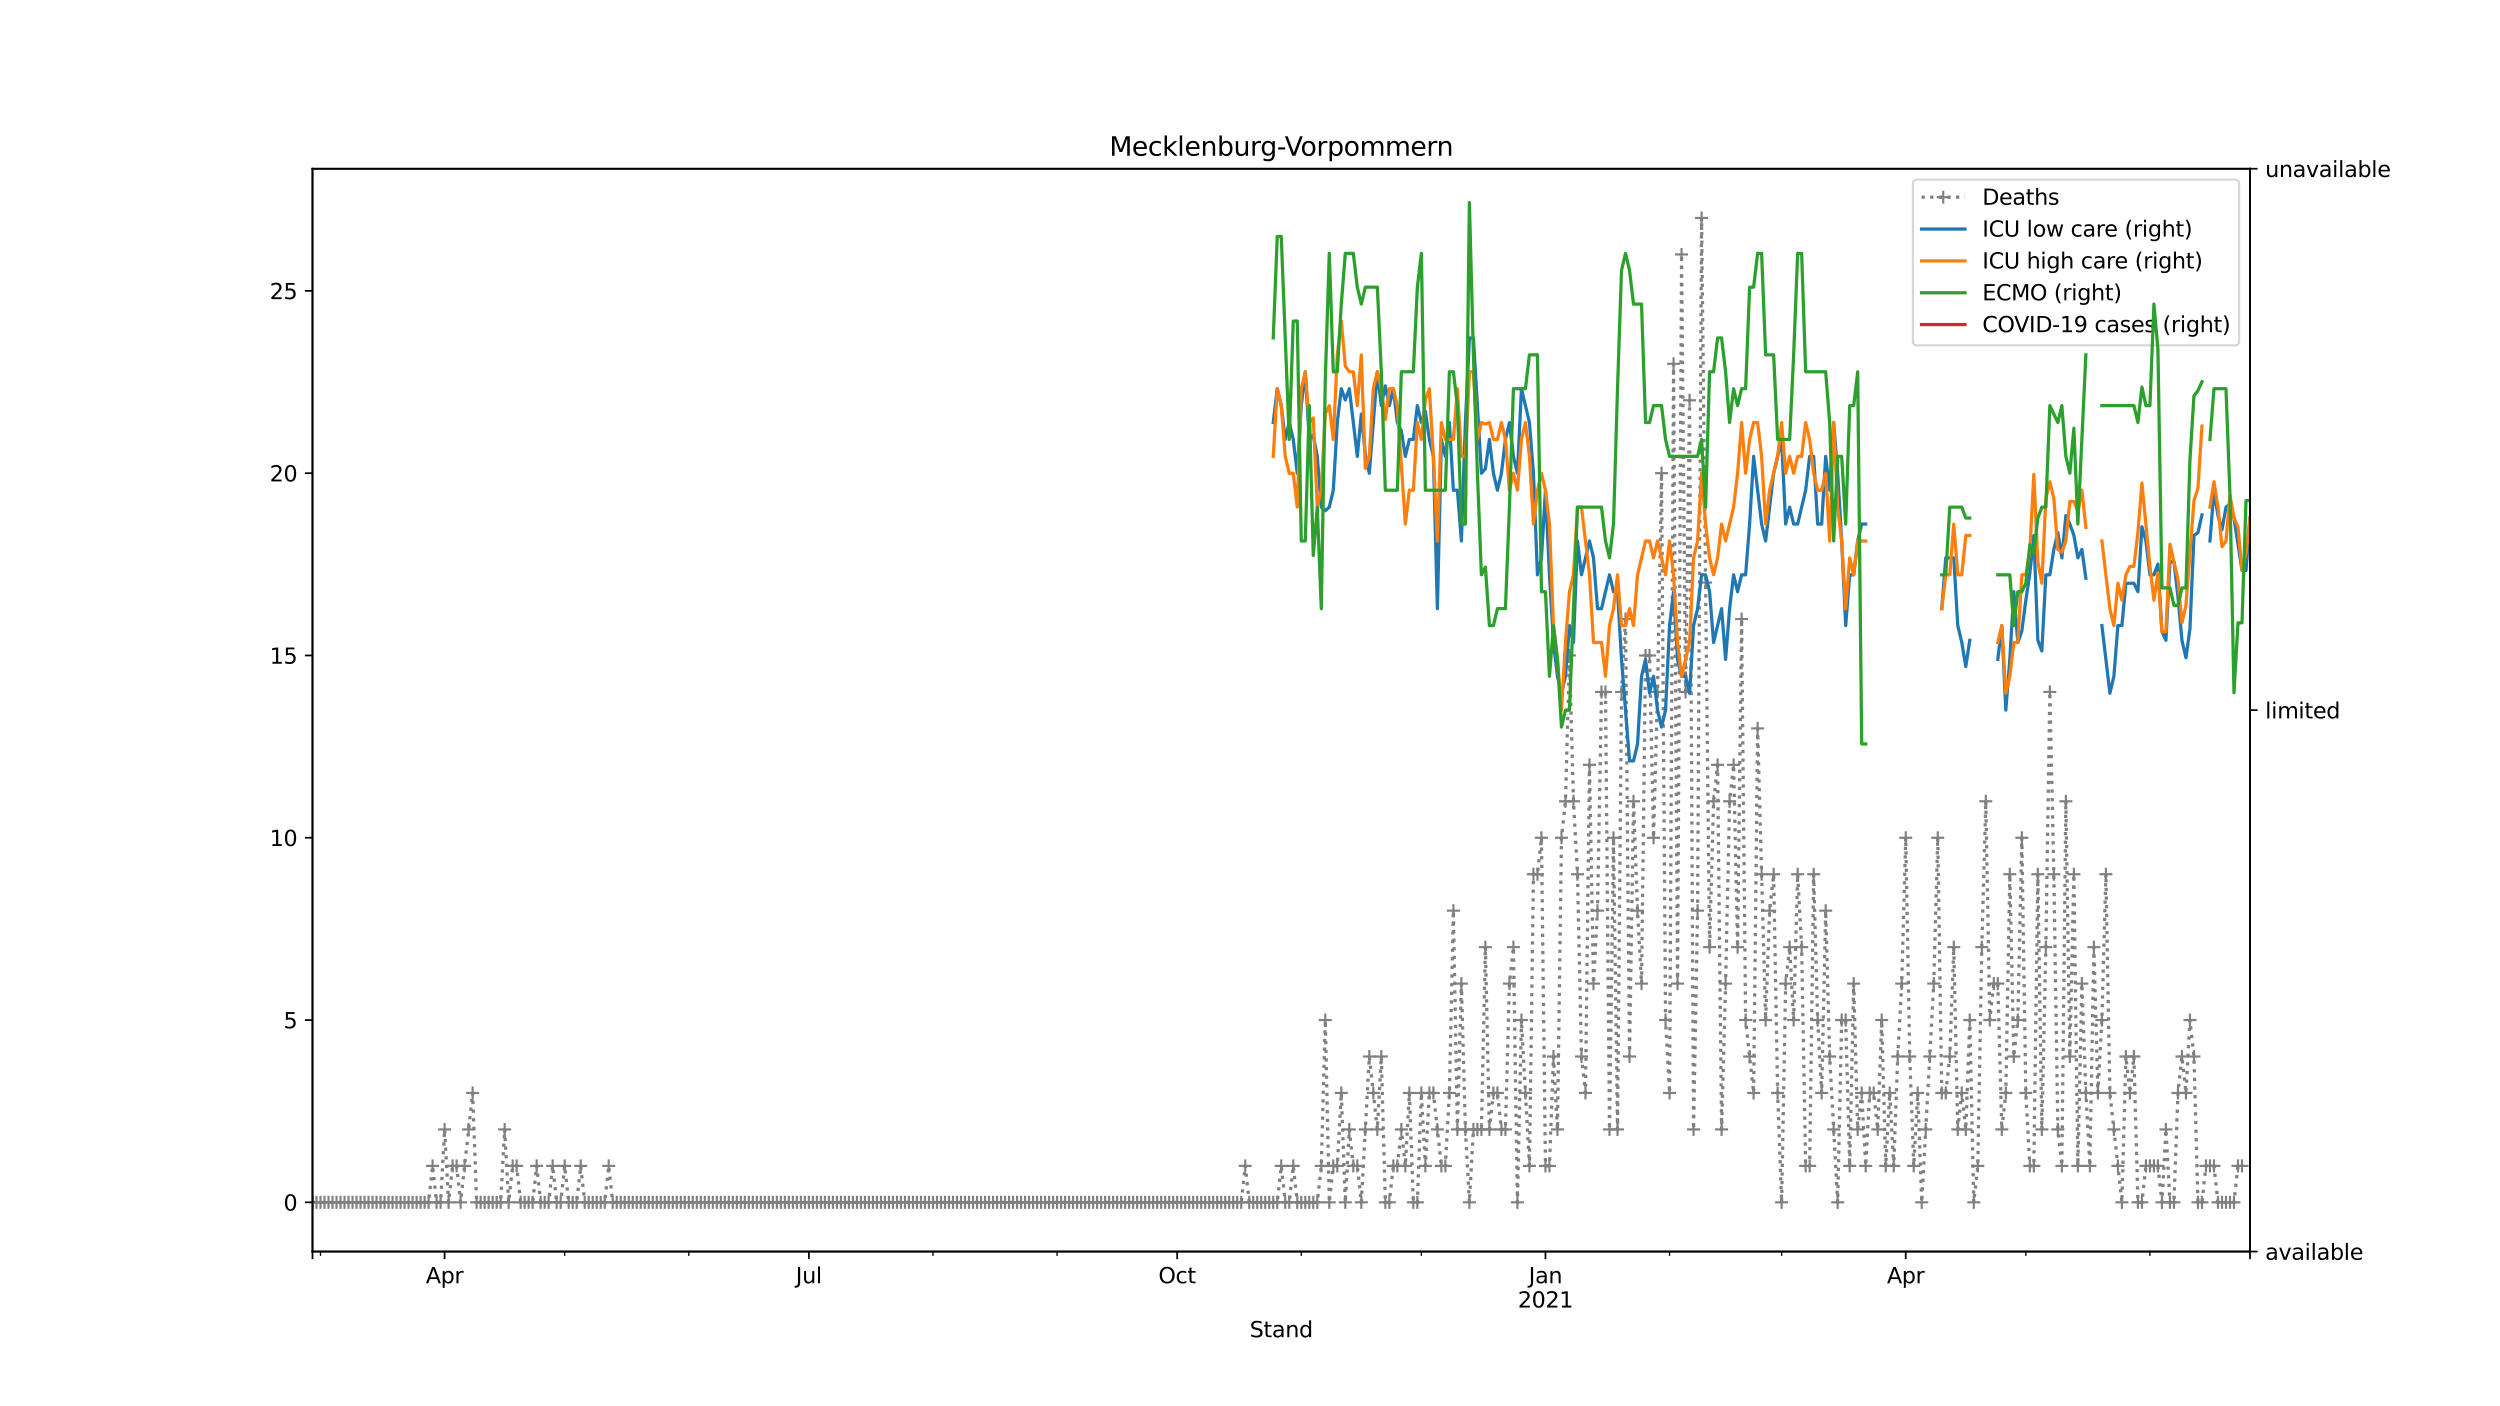 <?xml version="1.0" encoding="utf-8" standalone="no"?>
<!DOCTYPE svg PUBLIC "-//W3C//DTD SVG 1.1//EN"
  "http://www.w3.org/Graphics/SVG/1.1/DTD/svg11.dtd">
<svg height="648pt" version="1.1" viewBox="0 0 1152 648" width="1152pt" xmlns="http://www.w3.org/2000/svg" xmlns:xlink="http://www.w3.org/1999/xlink">
 <defs>
  <style type="text/css">*{stroke-linecap:butt;stroke-linejoin:round;}</style>
 </defs>
 <g id="figure_1">
  <g id="patch_1">
   <path d="M 0 648 
L 1152 648 
L 1152 0 
L 0 0 
z
" style="fill:#ffffff;"/>
  </g>
  <g id="axes_1">
   <g id="patch_2">
    <path d="M 144 576.72 
L 1036.8 576.72 
L 1036.8 77.76 
L 144 77.76 
z
" style="fill:#ffffff;"/>
   </g>
   <g id="matplotlib.axis_1">
    <g id="xtick_1">
     <g id="line2d_1">
      <defs>
       <path d="M 0 0 
L 0 3.5 
" id="mb9f18fda30" style="stroke:#000000;stroke-width:0.8;"/>
      </defs>
      <g>
       <use style="stroke:#000000;stroke-width:0.8;" x="144" xlink:href="#mb9f18fda30" y="576.72"/>
      </g>
     </g>
    </g>
    <g id="xtick_2">
     <g id="line2d_2">
      <g>
       <use style="stroke:#000000;stroke-width:0.8;" x="204.873" xlink:href="#mb9f18fda30" y="576.72"/>
      </g>
     </g>
     <g id="text_1">
      <!-- Apr -->
      <g transform="translate(196.223 591.318)scale(0.1 -0.1)">
       <defs>
        <path d="M 2188 4044 
L 1331 1722 
L 3047 1722 
L 2188 4044 
z
M 1831 4666 
L 2547 4666 
L 4325 0 
L 3669 0 
L 3244 1197 
L 1141 1197 
L 716 0 
L 50 0 
L 1831 4666 
z
" id="DejaVuSans-41" transform="scale(0.016)"/>
        <path d="M 1159 525 
L 1159 -1331 
L 581 -1331 
L 581 3500 
L 1159 3500 
L 1159 2969 
Q 1341 3281 1617 3432 
Q 1894 3584 2278 3584 
Q 2916 3584 3314 3078 
Q 3713 2572 3713 1747 
Q 3713 922 3314 415 
Q 2916 -91 2278 -91 
Q 1894 -91 1617 61 
Q 1341 213 1159 525 
z
M 3116 1747 
Q 3116 2381 2855 2742 
Q 2594 3103 2138 3103 
Q 1681 3103 1420 2742 
Q 1159 2381 1159 1747 
Q 1159 1113 1420 752 
Q 1681 391 2138 391 
Q 2594 391 2855 752 
Q 3116 1113 3116 1747 
z
" id="DejaVuSans-70" transform="scale(0.016)"/>
        <path d="M 2631 2963 
Q 2534 3019 2420 3045 
Q 2306 3072 2169 3072 
Q 1681 3072 1420 2755 
Q 1159 2438 1159 1844 
L 1159 0 
L 581 0 
L 581 3500 
L 1159 3500 
L 1159 2956 
Q 1341 3275 1631 3429 
Q 1922 3584 2338 3584 
Q 2397 3584 2469 3576 
Q 2541 3569 2628 3553 
L 2631 2963 
z
" id="DejaVuSans-72" transform="scale(0.016)"/>
       </defs>
       <use xlink:href="#DejaVuSans-41"/>
       <use x="68.408" xlink:href="#DejaVuSans-70"/>
       <use x="131.885" xlink:href="#DejaVuSans-72"/>
      </g>
     </g>
    </g>
    <g id="xtick_3">
     <g id="line2d_3">
      <g>
       <use style="stroke:#000000;stroke-width:0.8;" x="372.734" xlink:href="#mb9f18fda30" y="576.72"/>
      </g>
     </g>
     <g id="text_2">
      <!-- Jul -->
      <g transform="translate(366.701 591.318)scale(0.1 -0.1)">
       <defs>
        <path d="M 628 4666 
L 1259 4666 
L 1259 325 
Q 1259 -519 939 -900 
Q 619 -1281 -91 -1281 
L -331 -1281 
L -331 -750 
L -134 -750 
Q 284 -750 456 -515 
Q 628 -281 628 325 
L 628 4666 
z
" id="DejaVuSans-4a" transform="scale(0.016)"/>
        <path d="M 544 1381 
L 544 3500 
L 1119 3500 
L 1119 1403 
Q 1119 906 1312 657 
Q 1506 409 1894 409 
Q 2359 409 2629 706 
Q 2900 1003 2900 1516 
L 2900 3500 
L 3475 3500 
L 3475 0 
L 2900 0 
L 2900 538 
Q 2691 219 2414 64 
Q 2138 -91 1772 -91 
Q 1169 -91 856 284 
Q 544 659 544 1381 
z
M 1991 3584 
L 1991 3584 
z
" id="DejaVuSans-75" transform="scale(0.016)"/>
        <path d="M 603 4863 
L 1178 4863 
L 1178 0 
L 603 0 
L 603 4863 
z
" id="DejaVuSans-6c" transform="scale(0.016)"/>
       </defs>
       <use xlink:href="#DejaVuSans-4a"/>
       <use x="29.492" xlink:href="#DejaVuSans-75"/>
       <use x="92.871" xlink:href="#DejaVuSans-6c"/>
      </g>
     </g>
    </g>
    <g id="xtick_4">
     <g id="line2d_4">
      <g>
       <use style="stroke:#000000;stroke-width:0.8;" x="542.44" xlink:href="#mb9f18fda30" y="576.72"/>
      </g>
     </g>
     <g id="text_3">
      <!-- Oct -->
      <g transform="translate(533.794 591.318)scale(0.1 -0.1)">
       <defs>
        <path d="M 2522 4238 
Q 1834 4238 1429 3725 
Q 1025 3213 1025 2328 
Q 1025 1447 1429 934 
Q 1834 422 2522 422 
Q 3209 422 3611 934 
Q 4013 1447 4013 2328 
Q 4013 3213 3611 3725 
Q 3209 4238 2522 4238 
z
M 2522 4750 
Q 3503 4750 4090 4092 
Q 4678 3434 4678 2328 
Q 4678 1225 4090 567 
Q 3503 -91 2522 -91 
Q 1538 -91 948 565 
Q 359 1222 359 2328 
Q 359 3434 948 4092 
Q 1538 4750 2522 4750 
z
" id="DejaVuSans-4f" transform="scale(0.016)"/>
        <path d="M 3122 3366 
L 3122 2828 
Q 2878 2963 2633 3030 
Q 2388 3097 2138 3097 
Q 1578 3097 1268 2742 
Q 959 2388 959 1747 
Q 959 1106 1268 751 
Q 1578 397 2138 397 
Q 2388 397 2633 464 
Q 2878 531 3122 666 
L 3122 134 
Q 2881 22 2623 -34 
Q 2366 -91 2075 -91 
Q 1284 -91 818 406 
Q 353 903 353 1747 
Q 353 2603 823 3093 
Q 1294 3584 2113 3584 
Q 2378 3584 2631 3529 
Q 2884 3475 3122 3366 
z
" id="DejaVuSans-63" transform="scale(0.016)"/>
        <path d="M 1172 4494 
L 1172 3500 
L 2356 3500 
L 2356 3053 
L 1172 3053 
L 1172 1153 
Q 1172 725 1289 603 
Q 1406 481 1766 481 
L 2356 481 
L 2356 0 
L 1766 0 
Q 1100 0 847 248 
Q 594 497 594 1153 
L 594 3053 
L 172 3053 
L 172 3500 
L 594 3500 
L 594 4494 
L 1172 4494 
z
" id="DejaVuSans-74" transform="scale(0.016)"/>
       </defs>
       <use xlink:href="#DejaVuSans-4f"/>
       <use x="78.711" xlink:href="#DejaVuSans-63"/>
       <use x="133.691" xlink:href="#DejaVuSans-74"/>
      </g>
     </g>
    </g>
    <g id="xtick_5">
     <g id="line2d_5">
      <g>
       <use style="stroke:#000000;stroke-width:0.8;" x="712.145" xlink:href="#mb9f18fda30" y="576.72"/>
      </g>
     </g>
     <g id="text_4">
      <!-- Jan -->
      <g transform="translate(704.438 591.318)scale(0.1 -0.1)">
       <defs>
        <path d="M 2194 1759 
Q 1497 1759 1228 1600 
Q 959 1441 959 1056 
Q 959 750 1161 570 
Q 1363 391 1709 391 
Q 2188 391 2477 730 
Q 2766 1069 2766 1631 
L 2766 1759 
L 2194 1759 
z
M 3341 1997 
L 3341 0 
L 2766 0 
L 2766 531 
Q 2569 213 2275 61 
Q 1981 -91 1556 -91 
Q 1019 -91 701 211 
Q 384 513 384 1019 
Q 384 1609 779 1909 
Q 1175 2209 1959 2209 
L 2766 2209 
L 2766 2266 
Q 2766 2663 2505 2880 
Q 2244 3097 1772 3097 
Q 1472 3097 1187 3025 
Q 903 2953 641 2809 
L 641 3341 
Q 956 3463 1253 3523 
Q 1550 3584 1831 3584 
Q 2591 3584 2966 3190 
Q 3341 2797 3341 1997 
z
" id="DejaVuSans-61" transform="scale(0.016)"/>
        <path d="M 3513 2113 
L 3513 0 
L 2938 0 
L 2938 2094 
Q 2938 2591 2744 2837 
Q 2550 3084 2163 3084 
Q 1697 3084 1428 2787 
Q 1159 2491 1159 1978 
L 1159 0 
L 581 0 
L 581 3500 
L 1159 3500 
L 1159 2956 
Q 1366 3272 1645 3428 
Q 1925 3584 2291 3584 
Q 2894 3584 3203 3211 
Q 3513 2838 3513 2113 
z
" id="DejaVuSans-6e" transform="scale(0.016)"/>
       </defs>
       <use xlink:href="#DejaVuSans-4a"/>
       <use x="29.492" xlink:href="#DejaVuSans-61"/>
       <use x="90.771" xlink:href="#DejaVuSans-6e"/>
      </g>
      <!-- 2021 -->
      <g transform="translate(699.42 602.516)scale(0.1 -0.1)">
       <defs>
        <path d="M 1228 531 
L 3431 531 
L 3431 0 
L 469 0 
L 469 531 
Q 828 903 1448 1529 
Q 2069 2156 2228 2338 
Q 2531 2678 2651 2914 
Q 2772 3150 2772 3378 
Q 2772 3750 2511 3984 
Q 2250 4219 1831 4219 
Q 1534 4219 1204 4116 
Q 875 4013 500 3803 
L 500 4441 
Q 881 4594 1212 4672 
Q 1544 4750 1819 4750 
Q 2544 4750 2975 4387 
Q 3406 4025 3406 3419 
Q 3406 3131 3298 2873 
Q 3191 2616 2906 2266 
Q 2828 2175 2409 1742 
Q 1991 1309 1228 531 
z
" id="DejaVuSans-32" transform="scale(0.016)"/>
        <path d="M 2034 4250 
Q 1547 4250 1301 3770 
Q 1056 3291 1056 2328 
Q 1056 1369 1301 889 
Q 1547 409 2034 409 
Q 2525 409 2770 889 
Q 3016 1369 3016 2328 
Q 3016 3291 2770 3770 
Q 2525 4250 2034 4250 
z
M 2034 4750 
Q 2819 4750 3233 4129 
Q 3647 3509 3647 2328 
Q 3647 1150 3233 529 
Q 2819 -91 2034 -91 
Q 1250 -91 836 529 
Q 422 1150 422 2328 
Q 422 3509 836 4129 
Q 1250 4750 2034 4750 
z
" id="DejaVuSans-30" transform="scale(0.016)"/>
        <path d="M 794 531 
L 1825 531 
L 1825 4091 
L 703 3866 
L 703 4441 
L 1819 4666 
L 2450 4666 
L 2450 531 
L 3481 531 
L 3481 0 
L 794 0 
L 794 531 
z
" id="DejaVuSans-31" transform="scale(0.016)"/>
       </defs>
       <use xlink:href="#DejaVuSans-32"/>
       <use x="63.623" xlink:href="#DejaVuSans-30"/>
       <use x="127.246" xlink:href="#DejaVuSans-32"/>
       <use x="190.869" xlink:href="#DejaVuSans-31"/>
      </g>
     </g>
    </g>
    <g id="xtick_6">
     <g id="line2d_6">
      <g>
       <use style="stroke:#000000;stroke-width:0.8;" x="878.162" xlink:href="#mb9f18fda30" y="576.72"/>
      </g>
     </g>
     <g id="text_5">
      <!-- Apr -->
      <g transform="translate(869.512 591.318)scale(0.1 -0.1)">
       <use xlink:href="#DejaVuSans-41"/>
       <use x="68.408" xlink:href="#DejaVuSans-70"/>
       <use x="131.885" xlink:href="#DejaVuSans-72"/>
      </g>
     </g>
    </g>
    <g id="xtick_7">
     <g id="line2d_7">
      <g>
       <use style="stroke:#000000;stroke-width:0.8;" x="1036.8" xlink:href="#mb9f18fda30" y="576.72"/>
      </g>
     </g>
    </g>
    <g id="xtick_8">
     <g id="line2d_8">
      <defs>
       <path d="M 0 0 
L 0 2 
" id="m2e95d58be0" style="stroke:#000000;stroke-width:0.6;"/>
      </defs>
      <g>
       <use style="stroke:#000000;stroke-width:0.6;" x="147.689" xlink:href="#m2e95d58be0" y="576.72"/>
      </g>
     </g>
    </g>
    <g id="xtick_9">
     <g id="line2d_9">
      <g>
       <use style="stroke:#000000;stroke-width:0.6;" x="260.212" xlink:href="#m2e95d58be0" y="576.72"/>
      </g>
     </g>
    </g>
    <g id="xtick_10">
     <g id="line2d_10">
      <g>
       <use style="stroke:#000000;stroke-width:0.6;" x="317.395" xlink:href="#m2e95d58be0" y="576.72"/>
      </g>
     </g>
    </g>
    <g id="xtick_11">
     <g id="line2d_11">
      <g>
       <use style="stroke:#000000;stroke-width:0.6;" x="429.917" xlink:href="#m2e95d58be0" y="576.72"/>
      </g>
     </g>
    </g>
    <g id="xtick_12">
     <g id="line2d_12">
      <g>
       <use style="stroke:#000000;stroke-width:0.6;" x="487.101" xlink:href="#m2e95d58be0" y="576.72"/>
      </g>
     </g>
    </g>
    <g id="xtick_13">
     <g id="line2d_13">
      <g>
       <use style="stroke:#000000;stroke-width:0.6;" x="599.623" xlink:href="#m2e95d58be0" y="576.72"/>
      </g>
     </g>
    </g>
    <g id="xtick_14">
     <g id="line2d_14">
      <g>
       <use style="stroke:#000000;stroke-width:0.6;" x="654.962" xlink:href="#m2e95d58be0" y="576.72"/>
      </g>
     </g>
    </g>
    <g id="xtick_15">
     <g id="line2d_15">
      <g>
       <use style="stroke:#000000;stroke-width:0.6;" x="769.329" xlink:href="#m2e95d58be0" y="576.72"/>
      </g>
     </g>
    </g>
    <g id="xtick_16">
     <g id="line2d_16">
      <g>
       <use style="stroke:#000000;stroke-width:0.6;" x="820.979" xlink:href="#m2e95d58be0" y="576.72"/>
      </g>
     </g>
    </g>
    <g id="xtick_17">
     <g id="line2d_17">
      <g>
       <use style="stroke:#000000;stroke-width:0.6;" x="933.501" xlink:href="#m2e95d58be0" y="576.72"/>
      </g>
     </g>
    </g>
    <g id="xtick_18">
     <g id="line2d_18">
      <g>
       <use style="stroke:#000000;stroke-width:0.6;" x="990.684" xlink:href="#m2e95d58be0" y="576.72"/>
      </g>
     </g>
    </g>
    <g id="text_6">
     <!-- Stand -->
     <g transform="translate(575.859 616.194)scale(0.1 -0.1)">
      <defs>
       <path d="M 3425 4513 
L 3425 3897 
Q 3066 4069 2747 4153 
Q 2428 4238 2131 4238 
Q 1616 4238 1336 4038 
Q 1056 3838 1056 3469 
Q 1056 3159 1242 3001 
Q 1428 2844 1947 2747 
L 2328 2669 
Q 3034 2534 3370 2195 
Q 3706 1856 3706 1288 
Q 3706 609 3251 259 
Q 2797 -91 1919 -91 
Q 1588 -91 1214 -16 
Q 841 59 441 206 
L 441 856 
Q 825 641 1194 531 
Q 1563 422 1919 422 
Q 2459 422 2753 634 
Q 3047 847 3047 1241 
Q 3047 1584 2836 1778 
Q 2625 1972 2144 2069 
L 1759 2144 
Q 1053 2284 737 2584 
Q 422 2884 422 3419 
Q 422 4038 858 4394 
Q 1294 4750 2059 4750 
Q 2388 4750 2728 4690 
Q 3069 4631 3425 4513 
z
" id="DejaVuSans-53" transform="scale(0.016)"/>
       <path d="M 2906 2969 
L 2906 4863 
L 3481 4863 
L 3481 0 
L 2906 0 
L 2906 525 
Q 2725 213 2448 61 
Q 2172 -91 1784 -91 
Q 1150 -91 751 415 
Q 353 922 353 1747 
Q 353 2572 751 3078 
Q 1150 3584 1784 3584 
Q 2172 3584 2448 3432 
Q 2725 3281 2906 2969 
z
M 947 1747 
Q 947 1113 1208 752 
Q 1469 391 1925 391 
Q 2381 391 2643 752 
Q 2906 1113 2906 1747 
Q 2906 2381 2643 2742 
Q 2381 3103 1925 3103 
Q 1469 3103 1208 2742 
Q 947 2381 947 1747 
z
" id="DejaVuSans-64" transform="scale(0.016)"/>
      </defs>
      <use xlink:href="#DejaVuSans-53"/>
      <use x="63.477" xlink:href="#DejaVuSans-74"/>
      <use x="102.686" xlink:href="#DejaVuSans-61"/>
      <use x="163.965" xlink:href="#DejaVuSans-6e"/>
      <use x="227.344" xlink:href="#DejaVuSans-64"/>
     </g>
    </g>
   </g>
   <g id="matplotlib.axis_2">
    <g id="ytick_1">
     <g id="line2d_19">
      <defs>
       <path d="M 0 0 
L -3.5 0 
" id="mcebf09f5b6" style="stroke:#000000;stroke-width:0.8;"/>
      </defs>
      <g>
       <use style="stroke:#000000;stroke-width:0.8;" x="144" xlink:href="#mcebf09f5b6" y="554.04"/>
      </g>
     </g>
     <g id="text_7">
      <!-- 0 -->
      <g transform="translate(130.637 557.839)scale(0.1 -0.1)">
       <use xlink:href="#DejaVuSans-30"/>
      </g>
     </g>
    </g>
    <g id="ytick_2">
     <g id="line2d_20">
      <g>
       <use style="stroke:#000000;stroke-width:0.8;" x="144" xlink:href="#mcebf09f5b6" y="470.04"/>
      </g>
     </g>
     <g id="text_8">
      <!-- 5 -->
      <g transform="translate(130.637 473.839)scale(0.1 -0.1)">
       <defs>
        <path d="M 691 4666 
L 3169 4666 
L 3169 4134 
L 1269 4134 
L 1269 2991 
Q 1406 3038 1543 3061 
Q 1681 3084 1819 3084 
Q 2600 3084 3056 2656 
Q 3513 2228 3513 1497 
Q 3513 744 3044 326 
Q 2575 -91 1722 -91 
Q 1428 -91 1123 -41 
Q 819 9 494 109 
L 494 744 
Q 775 591 1075 516 
Q 1375 441 1709 441 
Q 2250 441 2565 725 
Q 2881 1009 2881 1497 
Q 2881 1984 2565 2268 
Q 2250 2553 1709 2553 
Q 1456 2553 1204 2497 
Q 953 2441 691 2322 
L 691 4666 
z
" id="DejaVuSans-35" transform="scale(0.016)"/>
       </defs>
       <use xlink:href="#DejaVuSans-35"/>
      </g>
     </g>
    </g>
    <g id="ytick_3">
     <g id="line2d_21">
      <g>
       <use style="stroke:#000000;stroke-width:0.8;" x="144" xlink:href="#mcebf09f5b6" y="386.04"/>
      </g>
     </g>
     <g id="text_9">
      <!-- 10 -->
      <g transform="translate(124.275 389.839)scale(0.1 -0.1)">
       <use xlink:href="#DejaVuSans-31"/>
       <use x="63.623" xlink:href="#DejaVuSans-30"/>
      </g>
     </g>
    </g>
    <g id="ytick_4">
     <g id="line2d_22">
      <g>
       <use style="stroke:#000000;stroke-width:0.8;" x="144" xlink:href="#mcebf09f5b6" y="302.04"/>
      </g>
     </g>
     <g id="text_10">
      <!-- 15 -->
      <g transform="translate(124.275 305.839)scale(0.1 -0.1)">
       <use xlink:href="#DejaVuSans-31"/>
       <use x="63.623" xlink:href="#DejaVuSans-35"/>
      </g>
     </g>
    </g>
    <g id="ytick_5">
     <g id="line2d_23">
      <g>
       <use style="stroke:#000000;stroke-width:0.8;" x="144" xlink:href="#mcebf09f5b6" y="218.04"/>
      </g>
     </g>
     <g id="text_11">
      <!-- 20 -->
      <g transform="translate(124.275 221.839)scale(0.1 -0.1)">
       <use xlink:href="#DejaVuSans-32"/>
       <use x="63.623" xlink:href="#DejaVuSans-30"/>
      </g>
     </g>
    </g>
    <g id="ytick_6">
     <g id="line2d_24">
      <g>
       <use style="stroke:#000000;stroke-width:0.8;" x="144" xlink:href="#mcebf09f5b6" y="134.04"/>
      </g>
     </g>
     <g id="text_12">
      <!-- 25 -->
      <g transform="translate(124.275 137.839)scale(0.1 -0.1)">
       <use xlink:href="#DejaVuSans-32"/>
       <use x="63.623" xlink:href="#DejaVuSans-35"/>
      </g>
     </g>
    </g>
   </g>
   <g id="line2d_25">
    <path clip-path="url(#p0d8dcf81dc)" d="M 144 554.04 
L 197.494 554.04 
L 199.339 537.24 
L 201.183 554.04 
L 203.028 554.04 
L 204.873 520.44 
L 206.717 554.04 
L 208.562 537.24 
L 210.407 537.24 
L 212.251 554.04 
L 217.785 503.64 
L 219.63 554.04 
L 230.698 554.04 
L 232.542 520.44 
L 234.387 554.04 
L 236.231 537.24 
L 238.076 537.24 
L 239.921 554.04 
L 245.455 554.04 
L 247.299 537.24 
L 249.144 554.04 
L 252.833 554.04 
L 254.678 537.24 
L 256.522 554.04 
L 258.367 554.04 
L 260.212 537.24 
L 262.056 554.04 
L 265.745 554.04 
L 267.59 537.24 
L 269.435 554.04 
L 278.658 554.04 
L 280.502 537.24 
L 282.347 554.04 
L 571.954 554.04 
L 573.798 537.24 
L 575.643 554.04 
L 588.555 554.04 
L 590.4 537.24 
L 592.245 554.04 
L 594.089 554.04 
L 595.934 537.24 
L 597.779 554.04 
L 607.002 554.04 
L 608.846 537.24 
L 610.691 470.04 
L 612.536 554.04 
L 614.38 537.24 
L 616.225 537.24 
L 618.069 503.64 
L 619.914 554.04 
L 621.759 520.44 
L 623.603 537.24 
L 625.448 537.24 
L 627.293 554.04 
L 630.982 486.84 
L 634.671 520.44 
L 636.516 486.84 
L 638.36 554.04 
L 640.205 554.04 
L 642.05 537.24 
L 643.894 537.24 
L 645.739 520.44 
L 647.583 537.24 
L 649.428 503.64 
L 651.273 554.04 
L 653.117 554.04 
L 654.962 503.64 
L 656.807 537.24 
L 658.651 503.64 
L 660.496 503.64 
L 664.185 537.24 
L 666.03 537.24 
L 667.874 503.64 
L 669.719 419.64 
L 671.564 520.44 
L 673.408 453.24 
L 675.253 520.44 
L 677.098 554.04 
L 678.942 520.44 
L 682.631 520.44 
L 684.476 436.44 
L 686.321 520.44 
L 688.165 503.64 
L 690.01 503.64 
L 691.855 520.44 
L 693.699 520.44 
L 695.544 453.24 
L 697.388 436.44 
L 699.233 554.04 
L 701.078 470.04 
L 704.767 537.24 
L 706.612 402.84 
L 708.456 402.84 
L 710.301 386.04 
L 712.145 537.24 
L 713.99 537.24 
L 715.835 486.84 
L 717.679 520.44 
L 719.524 386.04 
L 721.369 369.24 
L 723.213 302.04 
L 725.058 369.24 
L 726.902 402.84 
L 728.747 486.84 
L 730.592 503.64 
L 732.436 352.44 
L 734.281 453.24 
L 736.126 419.64 
L 737.97 318.84 
L 739.815 318.84 
L 741.66 520.44 
L 743.504 386.04 
L 745.349 520.44 
L 747.193 318.84 
L 749.038 285.24 
L 750.883 486.84 
L 752.727 369.24 
L 754.572 419.64 
L 756.417 453.24 
L 758.261 302.04 
L 760.106 302.04 
L 761.95 386.04 
L 763.795 318.84 
L 765.64 218.04 
L 767.484 470.04 
L 769.329 503.64 
L 771.174 167.64 
L 773.018 453.24 
L 774.863 117.24 
L 776.707 318.84 
L 778.552 184.44 
L 780.397 520.44 
L 782.241 419.64 
L 784.086 100.44 
L 787.775 436.44 
L 789.62 369.24 
L 791.464 352.44 
L 793.309 520.44 
L 795.154 453.24 
L 796.998 369.24 
L 798.843 352.44 
L 800.688 436.44 
L 802.532 285.24 
L 804.377 470.04 
L 808.066 503.64 
L 809.911 335.64 
L 813.6 470.04 
L 815.445 419.64 
L 817.289 402.84 
L 819.134 503.64 
L 820.979 554.04 
L 822.823 453.24 
L 824.668 436.44 
L 826.512 470.04 
L 828.357 402.84 
L 830.202 436.44 
L 832.046 537.24 
L 833.891 537.24 
L 835.736 402.84 
L 837.58 470.04 
L 839.425 503.64 
L 841.269 419.64 
L 843.114 486.84 
L 846.803 554.04 
L 848.648 470.04 
L 850.493 470.04 
L 852.337 537.24 
L 854.182 453.24 
L 856.026 520.44 
L 857.871 503.64 
L 859.716 537.24 
L 861.56 503.64 
L 863.405 503.64 
L 865.25 520.44 
L 867.094 470.04 
L 868.939 537.24 
L 870.783 503.64 
L 872.628 537.24 
L 874.473 486.84 
L 876.317 453.24 
L 878.162 386.04 
L 880.007 486.84 
L 881.851 537.24 
L 883.696 503.64 
L 885.54 554.04 
L 891.074 453.24 
L 892.919 386.04 
L 894.764 503.64 
L 896.608 503.64 
L 898.453 486.84 
L 900.298 436.44 
L 902.142 520.44 
L 903.987 503.64 
L 905.831 520.44 
L 907.676 470.04 
L 909.521 554.04 
L 911.365 537.24 
L 913.21 436.44 
L 915.055 369.24 
L 916.899 470.04 
L 918.744 453.24 
L 920.588 453.24 
L 922.433 520.44 
L 924.278 503.64 
L 926.122 402.84 
L 927.967 486.84 
L 929.812 470.04 
L 931.656 386.04 
L 933.501 503.64 
L 935.345 537.24 
L 937.19 537.24 
L 939.035 402.84 
L 940.879 520.44 
L 942.724 436.44 
L 944.569 318.84 
L 946.413 402.84 
L 948.258 520.44 
L 950.102 537.24 
L 951.947 369.24 
L 953.792 486.84 
L 955.636 402.84 
L 957.481 537.24 
L 959.326 453.24 
L 961.17 503.64 
L 963.015 537.24 
L 964.86 436.44 
L 966.704 503.64 
L 968.549 470.04 
L 970.393 402.84 
L 972.238 503.64 
L 977.772 554.04 
L 979.617 486.84 
L 981.461 503.64 
L 983.306 486.84 
L 985.15 554.04 
L 986.995 554.04 
L 988.84 537.24 
L 994.374 537.24 
L 996.218 554.04 
L 998.063 520.44 
L 999.907 554.04 
L 1001.752 554.04 
L 1003.597 503.64 
L 1005.441 486.84 
L 1007.286 503.64 
L 1009.131 470.04 
L 1010.975 486.84 
L 1012.82 554.04 
L 1014.664 554.04 
L 1016.509 537.24 
L 1020.198 537.24 
L 1022.043 554.04 
L 1029.421 554.04 
L 1031.266 537.24 
L 1033.111 537.24 
L 1033.111 537.24 
" style="fill:none;stroke:#808080;stroke-dasharray:1.5,2.475;stroke-dashoffset:0;stroke-width:1.5;"/>
    <defs>
     <path d="M -3 0 
L 3 0 
M 0 3 
L 0 -3 
" id="mb820d23751" style="stroke:#808080;"/>
    </defs>
    <g clip-path="url(#p0d8dcf81dc)">
     <use style="fill:#808080;stroke:#808080;" x="144" xlink:href="#mb820d23751" y="554.04"/>
     <use style="fill:#808080;stroke:#808080;" x="145.845" xlink:href="#mb820d23751" y="554.04"/>
     <use style="fill:#808080;stroke:#808080;" x="147.689" xlink:href="#mb820d23751" y="554.04"/>
     <use style="fill:#808080;stroke:#808080;" x="149.534" xlink:href="#mb820d23751" y="554.04"/>
     <use style="fill:#808080;stroke:#808080;" x="151.379" xlink:href="#mb820d23751" y="554.04"/>
     <use style="fill:#808080;stroke:#808080;" x="153.223" xlink:href="#mb820d23751" y="554.04"/>
     <use style="fill:#808080;stroke:#808080;" x="155.068" xlink:href="#mb820d23751" y="554.04"/>
     <use style="fill:#808080;stroke:#808080;" x="156.912" xlink:href="#mb820d23751" y="554.04"/>
     <use style="fill:#808080;stroke:#808080;" x="158.757" xlink:href="#mb820d23751" y="554.04"/>
     <use style="fill:#808080;stroke:#808080;" x="160.602" xlink:href="#mb820d23751" y="554.04"/>
     <use style="fill:#808080;stroke:#808080;" x="162.446" xlink:href="#mb820d23751" y="554.04"/>
     <use style="fill:#808080;stroke:#808080;" x="164.291" xlink:href="#mb820d23751" y="554.04"/>
     <use style="fill:#808080;stroke:#808080;" x="166.136" xlink:href="#mb820d23751" y="554.04"/>
     <use style="fill:#808080;stroke:#808080;" x="167.98" xlink:href="#mb820d23751" y="554.04"/>
     <use style="fill:#808080;stroke:#808080;" x="169.825" xlink:href="#mb820d23751" y="554.04"/>
     <use style="fill:#808080;stroke:#808080;" x="171.669" xlink:href="#mb820d23751" y="554.04"/>
     <use style="fill:#808080;stroke:#808080;" x="173.514" xlink:href="#mb820d23751" y="554.04"/>
     <use style="fill:#808080;stroke:#808080;" x="175.359" xlink:href="#mb820d23751" y="554.04"/>
     <use style="fill:#808080;stroke:#808080;" x="177.203" xlink:href="#mb820d23751" y="554.04"/>
     <use style="fill:#808080;stroke:#808080;" x="179.048" xlink:href="#mb820d23751" y="554.04"/>
     <use style="fill:#808080;stroke:#808080;" x="180.893" xlink:href="#mb820d23751" y="554.04"/>
     <use style="fill:#808080;stroke:#808080;" x="182.737" xlink:href="#mb820d23751" y="554.04"/>
     <use style="fill:#808080;stroke:#808080;" x="184.582" xlink:href="#mb820d23751" y="554.04"/>
     <use style="fill:#808080;stroke:#808080;" x="186.426" xlink:href="#mb820d23751" y="554.04"/>
     <use style="fill:#808080;stroke:#808080;" x="188.271" xlink:href="#mb820d23751" y="554.04"/>
     <use style="fill:#808080;stroke:#808080;" x="190.116" xlink:href="#mb820d23751" y="554.04"/>
     <use style="fill:#808080;stroke:#808080;" x="191.96" xlink:href="#mb820d23751" y="554.04"/>
     <use style="fill:#808080;stroke:#808080;" x="193.805" xlink:href="#mb820d23751" y="554.04"/>
     <use style="fill:#808080;stroke:#808080;" x="195.65" xlink:href="#mb820d23751" y="554.04"/>
     <use style="fill:#808080;stroke:#808080;" x="197.494" xlink:href="#mb820d23751" y="554.04"/>
     <use style="fill:#808080;stroke:#808080;" x="199.339" xlink:href="#mb820d23751" y="537.24"/>
     <use style="fill:#808080;stroke:#808080;" x="201.183" xlink:href="#mb820d23751" y="554.04"/>
     <use style="fill:#808080;stroke:#808080;" x="203.028" xlink:href="#mb820d23751" y="554.04"/>
     <use style="fill:#808080;stroke:#808080;" x="204.873" xlink:href="#mb820d23751" y="520.44"/>
     <use style="fill:#808080;stroke:#808080;" x="206.717" xlink:href="#mb820d23751" y="554.04"/>
     <use style="fill:#808080;stroke:#808080;" x="208.562" xlink:href="#mb820d23751" y="537.24"/>
     <use style="fill:#808080;stroke:#808080;" x="210.407" xlink:href="#mb820d23751" y="537.24"/>
     <use style="fill:#808080;stroke:#808080;" x="212.251" xlink:href="#mb820d23751" y="554.04"/>
     <use style="fill:#808080;stroke:#808080;" x="214.096" xlink:href="#mb820d23751" y="537.24"/>
     <use style="fill:#808080;stroke:#808080;" x="215.94" xlink:href="#mb820d23751" y="520.44"/>
     <use style="fill:#808080;stroke:#808080;" x="217.785" xlink:href="#mb820d23751" y="503.64"/>
     <use style="fill:#808080;stroke:#808080;" x="219.63" xlink:href="#mb820d23751" y="554.04"/>
     <use style="fill:#808080;stroke:#808080;" x="221.474" xlink:href="#mb820d23751" y="554.04"/>
     <use style="fill:#808080;stroke:#808080;" x="223.319" xlink:href="#mb820d23751" y="554.04"/>
     <use style="fill:#808080;stroke:#808080;" x="225.164" xlink:href="#mb820d23751" y="554.04"/>
     <use style="fill:#808080;stroke:#808080;" x="227.008" xlink:href="#mb820d23751" y="554.04"/>
     <use style="fill:#808080;stroke:#808080;" x="228.853" xlink:href="#mb820d23751" y="554.04"/>
     <use style="fill:#808080;stroke:#808080;" x="230.698" xlink:href="#mb820d23751" y="554.04"/>
     <use style="fill:#808080;stroke:#808080;" x="232.542" xlink:href="#mb820d23751" y="520.44"/>
     <use style="fill:#808080;stroke:#808080;" x="234.387" xlink:href="#mb820d23751" y="554.04"/>
     <use style="fill:#808080;stroke:#808080;" x="236.231" xlink:href="#mb820d23751" y="537.24"/>
     <use style="fill:#808080;stroke:#808080;" x="238.076" xlink:href="#mb820d23751" y="537.24"/>
     <use style="fill:#808080;stroke:#808080;" x="239.921" xlink:href="#mb820d23751" y="554.04"/>
     <use style="fill:#808080;stroke:#808080;" x="241.765" xlink:href="#mb820d23751" y="554.04"/>
     <use style="fill:#808080;stroke:#808080;" x="243.61" xlink:href="#mb820d23751" y="554.04"/>
     <use style="fill:#808080;stroke:#808080;" x="245.455" xlink:href="#mb820d23751" y="554.04"/>
     <use style="fill:#808080;stroke:#808080;" x="247.299" xlink:href="#mb820d23751" y="537.24"/>
     <use style="fill:#808080;stroke:#808080;" x="249.144" xlink:href="#mb820d23751" y="554.04"/>
     <use style="fill:#808080;stroke:#808080;" x="250.988" xlink:href="#mb820d23751" y="554.04"/>
     <use style="fill:#808080;stroke:#808080;" x="252.833" xlink:href="#mb820d23751" y="554.04"/>
     <use style="fill:#808080;stroke:#808080;" x="254.678" xlink:href="#mb820d23751" y="537.24"/>
     <use style="fill:#808080;stroke:#808080;" x="256.522" xlink:href="#mb820d23751" y="554.04"/>
     <use style="fill:#808080;stroke:#808080;" x="258.367" xlink:href="#mb820d23751" y="554.04"/>
     <use style="fill:#808080;stroke:#808080;" x="260.212" xlink:href="#mb820d23751" y="537.24"/>
     <use style="fill:#808080;stroke:#808080;" x="262.056" xlink:href="#mb820d23751" y="554.04"/>
     <use style="fill:#808080;stroke:#808080;" x="263.901" xlink:href="#mb820d23751" y="554.04"/>
     <use style="fill:#808080;stroke:#808080;" x="265.745" xlink:href="#mb820d23751" y="554.04"/>
     <use style="fill:#808080;stroke:#808080;" x="267.59" xlink:href="#mb820d23751" y="537.24"/>
     <use style="fill:#808080;stroke:#808080;" x="269.435" xlink:href="#mb820d23751" y="554.04"/>
     <use style="fill:#808080;stroke:#808080;" x="271.279" xlink:href="#mb820d23751" y="554.04"/>
     <use style="fill:#808080;stroke:#808080;" x="273.124" xlink:href="#mb820d23751" y="554.04"/>
     <use style="fill:#808080;stroke:#808080;" x="274.969" xlink:href="#mb820d23751" y="554.04"/>
     <use style="fill:#808080;stroke:#808080;" x="276.813" xlink:href="#mb820d23751" y="554.04"/>
     <use style="fill:#808080;stroke:#808080;" x="278.658" xlink:href="#mb820d23751" y="554.04"/>
     <use style="fill:#808080;stroke:#808080;" x="280.502" xlink:href="#mb820d23751" y="537.24"/>
     <use style="fill:#808080;stroke:#808080;" x="282.347" xlink:href="#mb820d23751" y="554.04"/>
     <use style="fill:#808080;stroke:#808080;" x="284.192" xlink:href="#mb820d23751" y="554.04"/>
     <use style="fill:#808080;stroke:#808080;" x="286.036" xlink:href="#mb820d23751" y="554.04"/>
     <use style="fill:#808080;stroke:#808080;" x="287.881" xlink:href="#mb820d23751" y="554.04"/>
     <use style="fill:#808080;stroke:#808080;" x="289.726" xlink:href="#mb820d23751" y="554.04"/>
     <use style="fill:#808080;stroke:#808080;" x="291.57" xlink:href="#mb820d23751" y="554.04"/>
     <use style="fill:#808080;stroke:#808080;" x="293.415" xlink:href="#mb820d23751" y="554.04"/>
     <use style="fill:#808080;stroke:#808080;" x="295.26" xlink:href="#mb820d23751" y="554.04"/>
     <use style="fill:#808080;stroke:#808080;" x="297.104" xlink:href="#mb820d23751" y="554.04"/>
     <use style="fill:#808080;stroke:#808080;" x="298.949" xlink:href="#mb820d23751" y="554.04"/>
     <use style="fill:#808080;stroke:#808080;" x="300.793" xlink:href="#mb820d23751" y="554.04"/>
     <use style="fill:#808080;stroke:#808080;" x="302.638" xlink:href="#mb820d23751" y="554.04"/>
     <use style="fill:#808080;stroke:#808080;" x="304.483" xlink:href="#mb820d23751" y="554.04"/>
     <use style="fill:#808080;stroke:#808080;" x="306.327" xlink:href="#mb820d23751" y="554.04"/>
     <use style="fill:#808080;stroke:#808080;" x="308.172" xlink:href="#mb820d23751" y="554.04"/>
     <use style="fill:#808080;stroke:#808080;" x="310.017" xlink:href="#mb820d23751" y="554.04"/>
     <use style="fill:#808080;stroke:#808080;" x="311.861" xlink:href="#mb820d23751" y="554.04"/>
     <use style="fill:#808080;stroke:#808080;" x="313.706" xlink:href="#mb820d23751" y="554.04"/>
     <use style="fill:#808080;stroke:#808080;" x="315.55" xlink:href="#mb820d23751" y="554.04"/>
     <use style="fill:#808080;stroke:#808080;" x="317.395" xlink:href="#mb820d23751" y="554.04"/>
     <use style="fill:#808080;stroke:#808080;" x="319.24" xlink:href="#mb820d23751" y="554.04"/>
     <use style="fill:#808080;stroke:#808080;" x="321.084" xlink:href="#mb820d23751" y="554.04"/>
     <use style="fill:#808080;stroke:#808080;" x="322.929" xlink:href="#mb820d23751" y="554.04"/>
     <use style="fill:#808080;stroke:#808080;" x="324.774" xlink:href="#mb820d23751" y="554.04"/>
     <use style="fill:#808080;stroke:#808080;" x="326.618" xlink:href="#mb820d23751" y="554.04"/>
     <use style="fill:#808080;stroke:#808080;" x="328.463" xlink:href="#mb820d23751" y="554.04"/>
     <use style="fill:#808080;stroke:#808080;" x="330.307" xlink:href="#mb820d23751" y="554.04"/>
     <use style="fill:#808080;stroke:#808080;" x="332.152" xlink:href="#mb820d23751" y="554.04"/>
     <use style="fill:#808080;stroke:#808080;" x="333.997" xlink:href="#mb820d23751" y="554.04"/>
     <use style="fill:#808080;stroke:#808080;" x="335.841" xlink:href="#mb820d23751" y="554.04"/>
     <use style="fill:#808080;stroke:#808080;" x="337.686" xlink:href="#mb820d23751" y="554.04"/>
     <use style="fill:#808080;stroke:#808080;" x="339.531" xlink:href="#mb820d23751" y="554.04"/>
     <use style="fill:#808080;stroke:#808080;" x="341.375" xlink:href="#mb820d23751" y="554.04"/>
     <use style="fill:#808080;stroke:#808080;" x="343.22" xlink:href="#mb820d23751" y="554.04"/>
     <use style="fill:#808080;stroke:#808080;" x="345.064" xlink:href="#mb820d23751" y="554.04"/>
     <use style="fill:#808080;stroke:#808080;" x="346.909" xlink:href="#mb820d23751" y="554.04"/>
     <use style="fill:#808080;stroke:#808080;" x="348.754" xlink:href="#mb820d23751" y="554.04"/>
     <use style="fill:#808080;stroke:#808080;" x="350.598" xlink:href="#mb820d23751" y="554.04"/>
     <use style="fill:#808080;stroke:#808080;" x="352.443" xlink:href="#mb820d23751" y="554.04"/>
     <use style="fill:#808080;stroke:#808080;" x="354.288" xlink:href="#mb820d23751" y="554.04"/>
     <use style="fill:#808080;stroke:#808080;" x="356.132" xlink:href="#mb820d23751" y="554.04"/>
     <use style="fill:#808080;stroke:#808080;" x="357.977" xlink:href="#mb820d23751" y="554.04"/>
     <use style="fill:#808080;stroke:#808080;" x="359.821" xlink:href="#mb820d23751" y="554.04"/>
     <use style="fill:#808080;stroke:#808080;" x="361.666" xlink:href="#mb820d23751" y="554.04"/>
     <use style="fill:#808080;stroke:#808080;" x="363.511" xlink:href="#mb820d23751" y="554.04"/>
     <use style="fill:#808080;stroke:#808080;" x="365.355" xlink:href="#mb820d23751" y="554.04"/>
     <use style="fill:#808080;stroke:#808080;" x="367.2" xlink:href="#mb820d23751" y="554.04"/>
     <use style="fill:#808080;stroke:#808080;" x="369.045" xlink:href="#mb820d23751" y="554.04"/>
     <use style="fill:#808080;stroke:#808080;" x="370.889" xlink:href="#mb820d23751" y="554.04"/>
     <use style="fill:#808080;stroke:#808080;" x="372.734" xlink:href="#mb820d23751" y="554.04"/>
     <use style="fill:#808080;stroke:#808080;" x="374.579" xlink:href="#mb820d23751" y="554.04"/>
     <use style="fill:#808080;stroke:#808080;" x="376.423" xlink:href="#mb820d23751" y="554.04"/>
     <use style="fill:#808080;stroke:#808080;" x="378.268" xlink:href="#mb820d23751" y="554.04"/>
     <use style="fill:#808080;stroke:#808080;" x="380.112" xlink:href="#mb820d23751" y="554.04"/>
     <use style="fill:#808080;stroke:#808080;" x="381.957" xlink:href="#mb820d23751" y="554.04"/>
     <use style="fill:#808080;stroke:#808080;" x="383.802" xlink:href="#mb820d23751" y="554.04"/>
     <use style="fill:#808080;stroke:#808080;" x="385.646" xlink:href="#mb820d23751" y="554.04"/>
     <use style="fill:#808080;stroke:#808080;" x="387.491" xlink:href="#mb820d23751" y="554.04"/>
     <use style="fill:#808080;stroke:#808080;" x="389.336" xlink:href="#mb820d23751" y="554.04"/>
     <use style="fill:#808080;stroke:#808080;" x="391.18" xlink:href="#mb820d23751" y="554.04"/>
     <use style="fill:#808080;stroke:#808080;" x="393.025" xlink:href="#mb820d23751" y="554.04"/>
     <use style="fill:#808080;stroke:#808080;" x="394.869" xlink:href="#mb820d23751" y="554.04"/>
     <use style="fill:#808080;stroke:#808080;" x="396.714" xlink:href="#mb820d23751" y="554.04"/>
     <use style="fill:#808080;stroke:#808080;" x="398.559" xlink:href="#mb820d23751" y="554.04"/>
     <use style="fill:#808080;stroke:#808080;" x="400.403" xlink:href="#mb820d23751" y="554.04"/>
     <use style="fill:#808080;stroke:#808080;" x="402.248" xlink:href="#mb820d23751" y="554.04"/>
     <use style="fill:#808080;stroke:#808080;" x="404.093" xlink:href="#mb820d23751" y="554.04"/>
     <use style="fill:#808080;stroke:#808080;" x="405.937" xlink:href="#mb820d23751" y="554.04"/>
     <use style="fill:#808080;stroke:#808080;" x="407.782" xlink:href="#mb820d23751" y="554.04"/>
     <use style="fill:#808080;stroke:#808080;" x="409.626" xlink:href="#mb820d23751" y="554.04"/>
     <use style="fill:#808080;stroke:#808080;" x="411.471" xlink:href="#mb820d23751" y="554.04"/>
     <use style="fill:#808080;stroke:#808080;" x="413.316" xlink:href="#mb820d23751" y="554.04"/>
     <use style="fill:#808080;stroke:#808080;" x="415.16" xlink:href="#mb820d23751" y="554.04"/>
     <use style="fill:#808080;stroke:#808080;" x="417.005" xlink:href="#mb820d23751" y="554.04"/>
     <use style="fill:#808080;stroke:#808080;" x="418.85" xlink:href="#mb820d23751" y="554.04"/>
     <use style="fill:#808080;stroke:#808080;" x="420.694" xlink:href="#mb820d23751" y="554.04"/>
     <use style="fill:#808080;stroke:#808080;" x="422.539" xlink:href="#mb820d23751" y="554.04"/>
     <use style="fill:#808080;stroke:#808080;" x="424.383" xlink:href="#mb820d23751" y="554.04"/>
     <use style="fill:#808080;stroke:#808080;" x="426.228" xlink:href="#mb820d23751" y="554.04"/>
     <use style="fill:#808080;stroke:#808080;" x="428.073" xlink:href="#mb820d23751" y="554.04"/>
     <use style="fill:#808080;stroke:#808080;" x="429.917" xlink:href="#mb820d23751" y="554.04"/>
     <use style="fill:#808080;stroke:#808080;" x="431.762" xlink:href="#mb820d23751" y="554.04"/>
     <use style="fill:#808080;stroke:#808080;" x="433.607" xlink:href="#mb820d23751" y="554.04"/>
     <use style="fill:#808080;stroke:#808080;" x="435.451" xlink:href="#mb820d23751" y="554.04"/>
     <use style="fill:#808080;stroke:#808080;" x="437.296" xlink:href="#mb820d23751" y="554.04"/>
     <use style="fill:#808080;stroke:#808080;" x="439.14" xlink:href="#mb820d23751" y="554.04"/>
     <use style="fill:#808080;stroke:#808080;" x="440.985" xlink:href="#mb820d23751" y="554.04"/>
     <use style="fill:#808080;stroke:#808080;" x="442.83" xlink:href="#mb820d23751" y="554.04"/>
     <use style="fill:#808080;stroke:#808080;" x="444.674" xlink:href="#mb820d23751" y="554.04"/>
     <use style="fill:#808080;stroke:#808080;" x="446.519" xlink:href="#mb820d23751" y="554.04"/>
     <use style="fill:#808080;stroke:#808080;" x="448.364" xlink:href="#mb820d23751" y="554.04"/>
     <use style="fill:#808080;stroke:#808080;" x="450.208" xlink:href="#mb820d23751" y="554.04"/>
     <use style="fill:#808080;stroke:#808080;" x="452.053" xlink:href="#mb820d23751" y="554.04"/>
     <use style="fill:#808080;stroke:#808080;" x="453.898" xlink:href="#mb820d23751" y="554.04"/>
     <use style="fill:#808080;stroke:#808080;" x="455.742" xlink:href="#mb820d23751" y="554.04"/>
     <use style="fill:#808080;stroke:#808080;" x="457.587" xlink:href="#mb820d23751" y="554.04"/>
     <use style="fill:#808080;stroke:#808080;" x="459.431" xlink:href="#mb820d23751" y="554.04"/>
     <use style="fill:#808080;stroke:#808080;" x="461.276" xlink:href="#mb820d23751" y="554.04"/>
     <use style="fill:#808080;stroke:#808080;" x="463.121" xlink:href="#mb820d23751" y="554.04"/>
     <use style="fill:#808080;stroke:#808080;" x="464.965" xlink:href="#mb820d23751" y="554.04"/>
     <use style="fill:#808080;stroke:#808080;" x="466.81" xlink:href="#mb820d23751" y="554.04"/>
     <use style="fill:#808080;stroke:#808080;" x="468.655" xlink:href="#mb820d23751" y="554.04"/>
     <use style="fill:#808080;stroke:#808080;" x="470.499" xlink:href="#mb820d23751" y="554.04"/>
     <use style="fill:#808080;stroke:#808080;" x="472.344" xlink:href="#mb820d23751" y="554.04"/>
     <use style="fill:#808080;stroke:#808080;" x="474.188" xlink:href="#mb820d23751" y="554.04"/>
     <use style="fill:#808080;stroke:#808080;" x="476.033" xlink:href="#mb820d23751" y="554.04"/>
     <use style="fill:#808080;stroke:#808080;" x="477.878" xlink:href="#mb820d23751" y="554.04"/>
     <use style="fill:#808080;stroke:#808080;" x="479.722" xlink:href="#mb820d23751" y="554.04"/>
     <use style="fill:#808080;stroke:#808080;" x="481.567" xlink:href="#mb820d23751" y="554.04"/>
     <use style="fill:#808080;stroke:#808080;" x="483.412" xlink:href="#mb820d23751" y="554.04"/>
     <use style="fill:#808080;stroke:#808080;" x="485.256" xlink:href="#mb820d23751" y="554.04"/>
     <use style="fill:#808080;stroke:#808080;" x="487.101" xlink:href="#mb820d23751" y="554.04"/>
     <use style="fill:#808080;stroke:#808080;" x="488.945" xlink:href="#mb820d23751" y="554.04"/>
     <use style="fill:#808080;stroke:#808080;" x="490.79" xlink:href="#mb820d23751" y="554.04"/>
     <use style="fill:#808080;stroke:#808080;" x="492.635" xlink:href="#mb820d23751" y="554.04"/>
     <use style="fill:#808080;stroke:#808080;" x="494.479" xlink:href="#mb820d23751" y="554.04"/>
     <use style="fill:#808080;stroke:#808080;" x="496.324" xlink:href="#mb820d23751" y="554.04"/>
     <use style="fill:#808080;stroke:#808080;" x="498.169" xlink:href="#mb820d23751" y="554.04"/>
     <use style="fill:#808080;stroke:#808080;" x="500.013" xlink:href="#mb820d23751" y="554.04"/>
     <use style="fill:#808080;stroke:#808080;" x="501.858" xlink:href="#mb820d23751" y="554.04"/>
     <use style="fill:#808080;stroke:#808080;" x="503.702" xlink:href="#mb820d23751" y="554.04"/>
     <use style="fill:#808080;stroke:#808080;" x="505.547" xlink:href="#mb820d23751" y="554.04"/>
     <use style="fill:#808080;stroke:#808080;" x="507.392" xlink:href="#mb820d23751" y="554.04"/>
     <use style="fill:#808080;stroke:#808080;" x="509.236" xlink:href="#mb820d23751" y="554.04"/>
     <use style="fill:#808080;stroke:#808080;" x="511.081" xlink:href="#mb820d23751" y="554.04"/>
     <use style="fill:#808080;stroke:#808080;" x="512.926" xlink:href="#mb820d23751" y="554.04"/>
     <use style="fill:#808080;stroke:#808080;" x="514.77" xlink:href="#mb820d23751" y="554.04"/>
     <use style="fill:#808080;stroke:#808080;" x="516.615" xlink:href="#mb820d23751" y="554.04"/>
     <use style="fill:#808080;stroke:#808080;" x="518.46" xlink:href="#mb820d23751" y="554.04"/>
     <use style="fill:#808080;stroke:#808080;" x="520.304" xlink:href="#mb820d23751" y="554.04"/>
     <use style="fill:#808080;stroke:#808080;" x="522.149" xlink:href="#mb820d23751" y="554.04"/>
     <use style="fill:#808080;stroke:#808080;" x="523.993" xlink:href="#mb820d23751" y="554.04"/>
     <use style="fill:#808080;stroke:#808080;" x="525.838" xlink:href="#mb820d23751" y="554.04"/>
     <use style="fill:#808080;stroke:#808080;" x="527.683" xlink:href="#mb820d23751" y="554.04"/>
     <use style="fill:#808080;stroke:#808080;" x="529.527" xlink:href="#mb820d23751" y="554.04"/>
     <use style="fill:#808080;stroke:#808080;" x="531.372" xlink:href="#mb820d23751" y="554.04"/>
     <use style="fill:#808080;stroke:#808080;" x="533.217" xlink:href="#mb820d23751" y="554.04"/>
     <use style="fill:#808080;stroke:#808080;" x="535.061" xlink:href="#mb820d23751" y="554.04"/>
     <use style="fill:#808080;stroke:#808080;" x="536.906" xlink:href="#mb820d23751" y="554.04"/>
     <use style="fill:#808080;stroke:#808080;" x="538.75" xlink:href="#mb820d23751" y="554.04"/>
     <use style="fill:#808080;stroke:#808080;" x="540.595" xlink:href="#mb820d23751" y="554.04"/>
     <use style="fill:#808080;stroke:#808080;" x="542.44" xlink:href="#mb820d23751" y="554.04"/>
     <use style="fill:#808080;stroke:#808080;" x="544.284" xlink:href="#mb820d23751" y="554.04"/>
     <use style="fill:#808080;stroke:#808080;" x="546.129" xlink:href="#mb820d23751" y="554.04"/>
     <use style="fill:#808080;stroke:#808080;" x="547.974" xlink:href="#mb820d23751" y="554.04"/>
     <use style="fill:#808080;stroke:#808080;" x="549.818" xlink:href="#mb820d23751" y="554.04"/>
     <use style="fill:#808080;stroke:#808080;" x="551.663" xlink:href="#mb820d23751" y="554.04"/>
     <use style="fill:#808080;stroke:#808080;" x="553.507" xlink:href="#mb820d23751" y="554.04"/>
     <use style="fill:#808080;stroke:#808080;" x="555.352" xlink:href="#mb820d23751" y="554.04"/>
     <use style="fill:#808080;stroke:#808080;" x="557.197" xlink:href="#mb820d23751" y="554.04"/>
     <use style="fill:#808080;stroke:#808080;" x="559.041" xlink:href="#mb820d23751" y="554.04"/>
     <use style="fill:#808080;stroke:#808080;" x="560.886" xlink:href="#mb820d23751" y="554.04"/>
     <use style="fill:#808080;stroke:#808080;" x="562.731" xlink:href="#mb820d23751" y="554.04"/>
     <use style="fill:#808080;stroke:#808080;" x="564.575" xlink:href="#mb820d23751" y="554.04"/>
     <use style="fill:#808080;stroke:#808080;" x="566.42" xlink:href="#mb820d23751" y="554.04"/>
     <use style="fill:#808080;stroke:#808080;" x="568.264" xlink:href="#mb820d23751" y="554.04"/>
     <use style="fill:#808080;stroke:#808080;" x="570.109" xlink:href="#mb820d23751" y="554.04"/>
     <use style="fill:#808080;stroke:#808080;" x="571.954" xlink:href="#mb820d23751" y="554.04"/>
     <use style="fill:#808080;stroke:#808080;" x="573.798" xlink:href="#mb820d23751" y="537.24"/>
     <use style="fill:#808080;stroke:#808080;" x="575.643" xlink:href="#mb820d23751" y="554.04"/>
     <use style="fill:#808080;stroke:#808080;" x="577.488" xlink:href="#mb820d23751" y="554.04"/>
     <use style="fill:#808080;stroke:#808080;" x="579.332" xlink:href="#mb820d23751" y="554.04"/>
     <use style="fill:#808080;stroke:#808080;" x="581.177" xlink:href="#mb820d23751" y="554.04"/>
     <use style="fill:#808080;stroke:#808080;" x="583.021" xlink:href="#mb820d23751" y="554.04"/>
     <use style="fill:#808080;stroke:#808080;" x="584.866" xlink:href="#mb820d23751" y="554.04"/>
     <use style="fill:#808080;stroke:#808080;" x="586.711" xlink:href="#mb820d23751" y="554.04"/>
     <use style="fill:#808080;stroke:#808080;" x="588.555" xlink:href="#mb820d23751" y="554.04"/>
     <use style="fill:#808080;stroke:#808080;" x="590.4" xlink:href="#mb820d23751" y="537.24"/>
     <use style="fill:#808080;stroke:#808080;" x="592.245" xlink:href="#mb820d23751" y="554.04"/>
     <use style="fill:#808080;stroke:#808080;" x="594.089" xlink:href="#mb820d23751" y="554.04"/>
     <use style="fill:#808080;stroke:#808080;" x="595.934" xlink:href="#mb820d23751" y="537.24"/>
     <use style="fill:#808080;stroke:#808080;" x="597.779" xlink:href="#mb820d23751" y="554.04"/>
     <use style="fill:#808080;stroke:#808080;" x="599.623" xlink:href="#mb820d23751" y="554.04"/>
     <use style="fill:#808080;stroke:#808080;" x="601.468" xlink:href="#mb820d23751" y="554.04"/>
     <use style="fill:#808080;stroke:#808080;" x="603.312" xlink:href="#mb820d23751" y="554.04"/>
     <use style="fill:#808080;stroke:#808080;" x="605.157" xlink:href="#mb820d23751" y="554.04"/>
     <use style="fill:#808080;stroke:#808080;" x="607.002" xlink:href="#mb820d23751" y="554.04"/>
     <use style="fill:#808080;stroke:#808080;" x="608.846" xlink:href="#mb820d23751" y="537.24"/>
     <use style="fill:#808080;stroke:#808080;" x="610.691" xlink:href="#mb820d23751" y="470.04"/>
     <use style="fill:#808080;stroke:#808080;" x="612.536" xlink:href="#mb820d23751" y="554.04"/>
     <use style="fill:#808080;stroke:#808080;" x="614.38" xlink:href="#mb820d23751" y="537.24"/>
     <use style="fill:#808080;stroke:#808080;" x="616.225" xlink:href="#mb820d23751" y="537.24"/>
     <use style="fill:#808080;stroke:#808080;" x="618.069" xlink:href="#mb820d23751" y="503.64"/>
     <use style="fill:#808080;stroke:#808080;" x="619.914" xlink:href="#mb820d23751" y="554.04"/>
     <use style="fill:#808080;stroke:#808080;" x="621.759" xlink:href="#mb820d23751" y="520.44"/>
     <use style="fill:#808080;stroke:#808080;" x="623.603" xlink:href="#mb820d23751" y="537.24"/>
     <use style="fill:#808080;stroke:#808080;" x="625.448" xlink:href="#mb820d23751" y="537.24"/>
     <use style="fill:#808080;stroke:#808080;" x="627.293" xlink:href="#mb820d23751" y="554.04"/>
     <use style="fill:#808080;stroke:#808080;" x="629.137" xlink:href="#mb820d23751" y="520.44"/>
     <use style="fill:#808080;stroke:#808080;" x="630.982" xlink:href="#mb820d23751" y="486.84"/>
     <use style="fill:#808080;stroke:#808080;" x="632.826" xlink:href="#mb820d23751" y="503.64"/>
     <use style="fill:#808080;stroke:#808080;" x="634.671" xlink:href="#mb820d23751" y="520.44"/>
     <use style="fill:#808080;stroke:#808080;" x="636.516" xlink:href="#mb820d23751" y="486.84"/>
     <use style="fill:#808080;stroke:#808080;" x="638.36" xlink:href="#mb820d23751" y="554.04"/>
     <use style="fill:#808080;stroke:#808080;" x="640.205" xlink:href="#mb820d23751" y="554.04"/>
     <use style="fill:#808080;stroke:#808080;" x="642.05" xlink:href="#mb820d23751" y="537.24"/>
     <use style="fill:#808080;stroke:#808080;" x="643.894" xlink:href="#mb820d23751" y="537.24"/>
     <use style="fill:#808080;stroke:#808080;" x="645.739" xlink:href="#mb820d23751" y="520.44"/>
     <use style="fill:#808080;stroke:#808080;" x="647.583" xlink:href="#mb820d23751" y="537.24"/>
     <use style="fill:#808080;stroke:#808080;" x="649.428" xlink:href="#mb820d23751" y="503.64"/>
     <use style="fill:#808080;stroke:#808080;" x="651.273" xlink:href="#mb820d23751" y="554.04"/>
     <use style="fill:#808080;stroke:#808080;" x="653.117" xlink:href="#mb820d23751" y="554.04"/>
     <use style="fill:#808080;stroke:#808080;" x="654.962" xlink:href="#mb820d23751" y="503.64"/>
     <use style="fill:#808080;stroke:#808080;" x="656.807" xlink:href="#mb820d23751" y="537.24"/>
     <use style="fill:#808080;stroke:#808080;" x="658.651" xlink:href="#mb820d23751" y="503.64"/>
     <use style="fill:#808080;stroke:#808080;" x="660.496" xlink:href="#mb820d23751" y="503.64"/>
     <use style="fill:#808080;stroke:#808080;" x="662.34" xlink:href="#mb820d23751" y="520.44"/>
     <use style="fill:#808080;stroke:#808080;" x="664.185" xlink:href="#mb820d23751" y="537.24"/>
     <use style="fill:#808080;stroke:#808080;" x="666.03" xlink:href="#mb820d23751" y="537.24"/>
     <use style="fill:#808080;stroke:#808080;" x="667.874" xlink:href="#mb820d23751" y="503.64"/>
     <use style="fill:#808080;stroke:#808080;" x="669.719" xlink:href="#mb820d23751" y="419.64"/>
     <use style="fill:#808080;stroke:#808080;" x="671.564" xlink:href="#mb820d23751" y="520.44"/>
     <use style="fill:#808080;stroke:#808080;" x="673.408" xlink:href="#mb820d23751" y="453.24"/>
     <use style="fill:#808080;stroke:#808080;" x="675.253" xlink:href="#mb820d23751" y="520.44"/>
     <use style="fill:#808080;stroke:#808080;" x="677.098" xlink:href="#mb820d23751" y="554.04"/>
     <use style="fill:#808080;stroke:#808080;" x="678.942" xlink:href="#mb820d23751" y="520.44"/>
     <use style="fill:#808080;stroke:#808080;" x="680.787" xlink:href="#mb820d23751" y="520.44"/>
     <use style="fill:#808080;stroke:#808080;" x="682.631" xlink:href="#mb820d23751" y="520.44"/>
     <use style="fill:#808080;stroke:#808080;" x="684.476" xlink:href="#mb820d23751" y="436.44"/>
     <use style="fill:#808080;stroke:#808080;" x="686.321" xlink:href="#mb820d23751" y="520.44"/>
     <use style="fill:#808080;stroke:#808080;" x="688.165" xlink:href="#mb820d23751" y="503.64"/>
     <use style="fill:#808080;stroke:#808080;" x="690.01" xlink:href="#mb820d23751" y="503.64"/>
     <use style="fill:#808080;stroke:#808080;" x="691.855" xlink:href="#mb820d23751" y="520.44"/>
     <use style="fill:#808080;stroke:#808080;" x="693.699" xlink:href="#mb820d23751" y="520.44"/>
     <use style="fill:#808080;stroke:#808080;" x="695.544" xlink:href="#mb820d23751" y="453.24"/>
     <use style="fill:#808080;stroke:#808080;" x="697.388" xlink:href="#mb820d23751" y="436.44"/>
     <use style="fill:#808080;stroke:#808080;" x="699.233" xlink:href="#mb820d23751" y="554.04"/>
     <use style="fill:#808080;stroke:#808080;" x="701.078" xlink:href="#mb820d23751" y="470.04"/>
     <use style="fill:#808080;stroke:#808080;" x="702.922" xlink:href="#mb820d23751" y="503.64"/>
     <use style="fill:#808080;stroke:#808080;" x="704.767" xlink:href="#mb820d23751" y="537.24"/>
     <use style="fill:#808080;stroke:#808080;" x="706.612" xlink:href="#mb820d23751" y="402.84"/>
     <use style="fill:#808080;stroke:#808080;" x="708.456" xlink:href="#mb820d23751" y="402.84"/>
     <use style="fill:#808080;stroke:#808080;" x="710.301" xlink:href="#mb820d23751" y="386.04"/>
     <use style="fill:#808080;stroke:#808080;" x="712.145" xlink:href="#mb820d23751" y="537.24"/>
     <use style="fill:#808080;stroke:#808080;" x="713.99" xlink:href="#mb820d23751" y="537.24"/>
     <use style="fill:#808080;stroke:#808080;" x="715.835" xlink:href="#mb820d23751" y="486.84"/>
     <use style="fill:#808080;stroke:#808080;" x="717.679" xlink:href="#mb820d23751" y="520.44"/>
     <use style="fill:#808080;stroke:#808080;" x="719.524" xlink:href="#mb820d23751" y="386.04"/>
     <use style="fill:#808080;stroke:#808080;" x="721.369" xlink:href="#mb820d23751" y="369.24"/>
     <use style="fill:#808080;stroke:#808080;" x="723.213" xlink:href="#mb820d23751" y="302.04"/>
     <use style="fill:#808080;stroke:#808080;" x="725.058" xlink:href="#mb820d23751" y="369.24"/>
     <use style="fill:#808080;stroke:#808080;" x="726.902" xlink:href="#mb820d23751" y="402.84"/>
     <use style="fill:#808080;stroke:#808080;" x="728.747" xlink:href="#mb820d23751" y="486.84"/>
     <use style="fill:#808080;stroke:#808080;" x="730.592" xlink:href="#mb820d23751" y="503.64"/>
     <use style="fill:#808080;stroke:#808080;" x="732.436" xlink:href="#mb820d23751" y="352.44"/>
     <use style="fill:#808080;stroke:#808080;" x="734.281" xlink:href="#mb820d23751" y="453.24"/>
     <use style="fill:#808080;stroke:#808080;" x="736.126" xlink:href="#mb820d23751" y="419.64"/>
     <use style="fill:#808080;stroke:#808080;" x="737.97" xlink:href="#mb820d23751" y="318.84"/>
     <use style="fill:#808080;stroke:#808080;" x="739.815" xlink:href="#mb820d23751" y="318.84"/>
     <use style="fill:#808080;stroke:#808080;" x="741.66" xlink:href="#mb820d23751" y="520.44"/>
     <use style="fill:#808080;stroke:#808080;" x="743.504" xlink:href="#mb820d23751" y="386.04"/>
     <use style="fill:#808080;stroke:#808080;" x="745.349" xlink:href="#mb820d23751" y="520.44"/>
     <use style="fill:#808080;stroke:#808080;" x="747.193" xlink:href="#mb820d23751" y="318.84"/>
     <use style="fill:#808080;stroke:#808080;" x="749.038" xlink:href="#mb820d23751" y="285.24"/>
     <use style="fill:#808080;stroke:#808080;" x="750.883" xlink:href="#mb820d23751" y="486.84"/>
     <use style="fill:#808080;stroke:#808080;" x="752.727" xlink:href="#mb820d23751" y="369.24"/>
     <use style="fill:#808080;stroke:#808080;" x="754.572" xlink:href="#mb820d23751" y="419.64"/>
     <use style="fill:#808080;stroke:#808080;" x="756.417" xlink:href="#mb820d23751" y="453.24"/>
     <use style="fill:#808080;stroke:#808080;" x="758.261" xlink:href="#mb820d23751" y="302.04"/>
     <use style="fill:#808080;stroke:#808080;" x="760.106" xlink:href="#mb820d23751" y="302.04"/>
     <use style="fill:#808080;stroke:#808080;" x="761.95" xlink:href="#mb820d23751" y="386.04"/>
     <use style="fill:#808080;stroke:#808080;" x="763.795" xlink:href="#mb820d23751" y="318.84"/>
     <use style="fill:#808080;stroke:#808080;" x="765.64" xlink:href="#mb820d23751" y="218.04"/>
     <use style="fill:#808080;stroke:#808080;" x="767.484" xlink:href="#mb820d23751" y="470.04"/>
     <use style="fill:#808080;stroke:#808080;" x="769.329" xlink:href="#mb820d23751" y="503.64"/>
     <use style="fill:#808080;stroke:#808080;" x="771.174" xlink:href="#mb820d23751" y="167.64"/>
     <use style="fill:#808080;stroke:#808080;" x="773.018" xlink:href="#mb820d23751" y="453.24"/>
     <use style="fill:#808080;stroke:#808080;" x="774.863" xlink:href="#mb820d23751" y="117.24"/>
     <use style="fill:#808080;stroke:#808080;" x="776.707" xlink:href="#mb820d23751" y="318.84"/>
     <use style="fill:#808080;stroke:#808080;" x="778.552" xlink:href="#mb820d23751" y="184.44"/>
     <use style="fill:#808080;stroke:#808080;" x="780.397" xlink:href="#mb820d23751" y="520.44"/>
     <use style="fill:#808080;stroke:#808080;" x="782.241" xlink:href="#mb820d23751" y="419.64"/>
     <use style="fill:#808080;stroke:#808080;" x="784.086" xlink:href="#mb820d23751" y="100.44"/>
     <use style="fill:#808080;stroke:#808080;" x="785.931" xlink:href="#mb820d23751" y="268.44"/>
     <use style="fill:#808080;stroke:#808080;" x="787.775" xlink:href="#mb820d23751" y="436.44"/>
     <use style="fill:#808080;stroke:#808080;" x="789.62" xlink:href="#mb820d23751" y="369.24"/>
     <use style="fill:#808080;stroke:#808080;" x="791.464" xlink:href="#mb820d23751" y="352.44"/>
     <use style="fill:#808080;stroke:#808080;" x="793.309" xlink:href="#mb820d23751" y="520.44"/>
     <use style="fill:#808080;stroke:#808080;" x="795.154" xlink:href="#mb820d23751" y="453.24"/>
     <use style="fill:#808080;stroke:#808080;" x="796.998" xlink:href="#mb820d23751" y="369.24"/>
     <use style="fill:#808080;stroke:#808080;" x="798.843" xlink:href="#mb820d23751" y="352.44"/>
     <use style="fill:#808080;stroke:#808080;" x="800.688" xlink:href="#mb820d23751" y="436.44"/>
     <use style="fill:#808080;stroke:#808080;" x="802.532" xlink:href="#mb820d23751" y="285.24"/>
     <use style="fill:#808080;stroke:#808080;" x="804.377" xlink:href="#mb820d23751" y="470.04"/>
     <use style="fill:#808080;stroke:#808080;" x="806.221" xlink:href="#mb820d23751" y="486.84"/>
     <use style="fill:#808080;stroke:#808080;" x="808.066" xlink:href="#mb820d23751" y="503.64"/>
     <use style="fill:#808080;stroke:#808080;" x="809.911" xlink:href="#mb820d23751" y="335.64"/>
     <use style="fill:#808080;stroke:#808080;" x="811.755" xlink:href="#mb820d23751" y="402.84"/>
     <use style="fill:#808080;stroke:#808080;" x="813.6" xlink:href="#mb820d23751" y="470.04"/>
     <use style="fill:#808080;stroke:#808080;" x="815.445" xlink:href="#mb820d23751" y="419.64"/>
     <use style="fill:#808080;stroke:#808080;" x="817.289" xlink:href="#mb820d23751" y="402.84"/>
     <use style="fill:#808080;stroke:#808080;" x="819.134" xlink:href="#mb820d23751" y="503.64"/>
     <use style="fill:#808080;stroke:#808080;" x="820.979" xlink:href="#mb820d23751" y="554.04"/>
     <use style="fill:#808080;stroke:#808080;" x="822.823" xlink:href="#mb820d23751" y="453.24"/>
     <use style="fill:#808080;stroke:#808080;" x="824.668" xlink:href="#mb820d23751" y="436.44"/>
     <use style="fill:#808080;stroke:#808080;" x="826.512" xlink:href="#mb820d23751" y="470.04"/>
     <use style="fill:#808080;stroke:#808080;" x="828.357" xlink:href="#mb820d23751" y="402.84"/>
     <use style="fill:#808080;stroke:#808080;" x="830.202" xlink:href="#mb820d23751" y="436.44"/>
     <use style="fill:#808080;stroke:#808080;" x="832.046" xlink:href="#mb820d23751" y="537.24"/>
     <use style="fill:#808080;stroke:#808080;" x="833.891" xlink:href="#mb820d23751" y="537.24"/>
     <use style="fill:#808080;stroke:#808080;" x="835.736" xlink:href="#mb820d23751" y="402.84"/>
     <use style="fill:#808080;stroke:#808080;" x="837.58" xlink:href="#mb820d23751" y="470.04"/>
     <use style="fill:#808080;stroke:#808080;" x="839.425" xlink:href="#mb820d23751" y="503.64"/>
     <use style="fill:#808080;stroke:#808080;" x="841.269" xlink:href="#mb820d23751" y="419.64"/>
     <use style="fill:#808080;stroke:#808080;" x="843.114" xlink:href="#mb820d23751" y="486.84"/>
     <use style="fill:#808080;stroke:#808080;" x="844.959" xlink:href="#mb820d23751" y="520.44"/>
     <use style="fill:#808080;stroke:#808080;" x="846.803" xlink:href="#mb820d23751" y="554.04"/>
     <use style="fill:#808080;stroke:#808080;" x="848.648" xlink:href="#mb820d23751" y="470.04"/>
     <use style="fill:#808080;stroke:#808080;" x="850.493" xlink:href="#mb820d23751" y="470.04"/>
     <use style="fill:#808080;stroke:#808080;" x="852.337" xlink:href="#mb820d23751" y="537.24"/>
     <use style="fill:#808080;stroke:#808080;" x="854.182" xlink:href="#mb820d23751" y="453.24"/>
     <use style="fill:#808080;stroke:#808080;" x="856.026" xlink:href="#mb820d23751" y="520.44"/>
     <use style="fill:#808080;stroke:#808080;" x="857.871" xlink:href="#mb820d23751" y="503.64"/>
     <use style="fill:#808080;stroke:#808080;" x="859.716" xlink:href="#mb820d23751" y="537.24"/>
     <use style="fill:#808080;stroke:#808080;" x="861.56" xlink:href="#mb820d23751" y="503.64"/>
     <use style="fill:#808080;stroke:#808080;" x="863.405" xlink:href="#mb820d23751" y="503.64"/>
     <use style="fill:#808080;stroke:#808080;" x="865.25" xlink:href="#mb820d23751" y="520.44"/>
     <use style="fill:#808080;stroke:#808080;" x="867.094" xlink:href="#mb820d23751" y="470.04"/>
     <use style="fill:#808080;stroke:#808080;" x="868.939" xlink:href="#mb820d23751" y="537.24"/>
     <use style="fill:#808080;stroke:#808080;" x="870.783" xlink:href="#mb820d23751" y="503.64"/>
     <use style="fill:#808080;stroke:#808080;" x="872.628" xlink:href="#mb820d23751" y="537.24"/>
     <use style="fill:#808080;stroke:#808080;" x="874.473" xlink:href="#mb820d23751" y="486.84"/>
     <use style="fill:#808080;stroke:#808080;" x="876.317" xlink:href="#mb820d23751" y="453.24"/>
     <use style="fill:#808080;stroke:#808080;" x="878.162" xlink:href="#mb820d23751" y="386.04"/>
     <use style="fill:#808080;stroke:#808080;" x="880.007" xlink:href="#mb820d23751" y="486.84"/>
     <use style="fill:#808080;stroke:#808080;" x="881.851" xlink:href="#mb820d23751" y="537.24"/>
     <use style="fill:#808080;stroke:#808080;" x="883.696" xlink:href="#mb820d23751" y="503.64"/>
     <use style="fill:#808080;stroke:#808080;" x="885.54" xlink:href="#mb820d23751" y="554.04"/>
     <use style="fill:#808080;stroke:#808080;" x="887.385" xlink:href="#mb820d23751" y="520.44"/>
     <use style="fill:#808080;stroke:#808080;" x="889.23" xlink:href="#mb820d23751" y="486.84"/>
     <use style="fill:#808080;stroke:#808080;" x="891.074" xlink:href="#mb820d23751" y="453.24"/>
     <use style="fill:#808080;stroke:#808080;" x="892.919" xlink:href="#mb820d23751" y="386.04"/>
     <use style="fill:#808080;stroke:#808080;" x="894.764" xlink:href="#mb820d23751" y="503.64"/>
     <use style="fill:#808080;stroke:#808080;" x="896.608" xlink:href="#mb820d23751" y="503.64"/>
     <use style="fill:#808080;stroke:#808080;" x="898.453" xlink:href="#mb820d23751" y="486.84"/>
     <use style="fill:#808080;stroke:#808080;" x="900.298" xlink:href="#mb820d23751" y="436.44"/>
     <use style="fill:#808080;stroke:#808080;" x="902.142" xlink:href="#mb820d23751" y="520.44"/>
     <use style="fill:#808080;stroke:#808080;" x="903.987" xlink:href="#mb820d23751" y="503.64"/>
     <use style="fill:#808080;stroke:#808080;" x="905.831" xlink:href="#mb820d23751" y="520.44"/>
     <use style="fill:#808080;stroke:#808080;" x="907.676" xlink:href="#mb820d23751" y="470.04"/>
     <use style="fill:#808080;stroke:#808080;" x="909.521" xlink:href="#mb820d23751" y="554.04"/>
     <use style="fill:#808080;stroke:#808080;" x="911.365" xlink:href="#mb820d23751" y="537.24"/>
     <use style="fill:#808080;stroke:#808080;" x="913.21" xlink:href="#mb820d23751" y="436.44"/>
     <use style="fill:#808080;stroke:#808080;" x="915.055" xlink:href="#mb820d23751" y="369.24"/>
     <use style="fill:#808080;stroke:#808080;" x="916.899" xlink:href="#mb820d23751" y="470.04"/>
     <use style="fill:#808080;stroke:#808080;" x="918.744" xlink:href="#mb820d23751" y="453.24"/>
     <use style="fill:#808080;stroke:#808080;" x="920.588" xlink:href="#mb820d23751" y="453.24"/>
     <use style="fill:#808080;stroke:#808080;" x="922.433" xlink:href="#mb820d23751" y="520.44"/>
     <use style="fill:#808080;stroke:#808080;" x="924.278" xlink:href="#mb820d23751" y="503.64"/>
     <use style="fill:#808080;stroke:#808080;" x="926.122" xlink:href="#mb820d23751" y="402.84"/>
     <use style="fill:#808080;stroke:#808080;" x="927.967" xlink:href="#mb820d23751" y="486.84"/>
     <use style="fill:#808080;stroke:#808080;" x="929.812" xlink:href="#mb820d23751" y="470.04"/>
     <use style="fill:#808080;stroke:#808080;" x="931.656" xlink:href="#mb820d23751" y="386.04"/>
     <use style="fill:#808080;stroke:#808080;" x="933.501" xlink:href="#mb820d23751" y="503.64"/>
     <use style="fill:#808080;stroke:#808080;" x="935.345" xlink:href="#mb820d23751" y="537.24"/>
     <use style="fill:#808080;stroke:#808080;" x="937.19" xlink:href="#mb820d23751" y="537.24"/>
     <use style="fill:#808080;stroke:#808080;" x="939.035" xlink:href="#mb820d23751" y="402.84"/>
     <use style="fill:#808080;stroke:#808080;" x="940.879" xlink:href="#mb820d23751" y="520.44"/>
     <use style="fill:#808080;stroke:#808080;" x="942.724" xlink:href="#mb820d23751" y="436.44"/>
     <use style="fill:#808080;stroke:#808080;" x="944.569" xlink:href="#mb820d23751" y="318.84"/>
     <use style="fill:#808080;stroke:#808080;" x="946.413" xlink:href="#mb820d23751" y="402.84"/>
     <use style="fill:#808080;stroke:#808080;" x="948.258" xlink:href="#mb820d23751" y="520.44"/>
     <use style="fill:#808080;stroke:#808080;" x="950.102" xlink:href="#mb820d23751" y="537.24"/>
     <use style="fill:#808080;stroke:#808080;" x="951.947" xlink:href="#mb820d23751" y="369.24"/>
     <use style="fill:#808080;stroke:#808080;" x="953.792" xlink:href="#mb820d23751" y="486.84"/>
     <use style="fill:#808080;stroke:#808080;" x="955.636" xlink:href="#mb820d23751" y="402.84"/>
     <use style="fill:#808080;stroke:#808080;" x="957.481" xlink:href="#mb820d23751" y="537.24"/>
     <use style="fill:#808080;stroke:#808080;" x="959.326" xlink:href="#mb820d23751" y="453.24"/>
     <use style="fill:#808080;stroke:#808080;" x="961.17" xlink:href="#mb820d23751" y="503.64"/>
     <use style="fill:#808080;stroke:#808080;" x="963.015" xlink:href="#mb820d23751" y="537.24"/>
     <use style="fill:#808080;stroke:#808080;" x="964.86" xlink:href="#mb820d23751" y="436.44"/>
     <use style="fill:#808080;stroke:#808080;" x="966.704" xlink:href="#mb820d23751" y="503.64"/>
     <use style="fill:#808080;stroke:#808080;" x="968.549" xlink:href="#mb820d23751" y="470.04"/>
     <use style="fill:#808080;stroke:#808080;" x="970.393" xlink:href="#mb820d23751" y="402.84"/>
     <use style="fill:#808080;stroke:#808080;" x="972.238" xlink:href="#mb820d23751" y="503.64"/>
     <use style="fill:#808080;stroke:#808080;" x="974.083" xlink:href="#mb820d23751" y="520.44"/>
     <use style="fill:#808080;stroke:#808080;" x="975.927" xlink:href="#mb820d23751" y="537.24"/>
     <use style="fill:#808080;stroke:#808080;" x="977.772" xlink:href="#mb820d23751" y="554.04"/>
     <use style="fill:#808080;stroke:#808080;" x="979.617" xlink:href="#mb820d23751" y="486.84"/>
     <use style="fill:#808080;stroke:#808080;" x="981.461" xlink:href="#mb820d23751" y="503.64"/>
     <use style="fill:#808080;stroke:#808080;" x="983.306" xlink:href="#mb820d23751" y="486.84"/>
     <use style="fill:#808080;stroke:#808080;" x="985.15" xlink:href="#mb820d23751" y="554.04"/>
     <use style="fill:#808080;stroke:#808080;" x="986.995" xlink:href="#mb820d23751" y="554.04"/>
     <use style="fill:#808080;stroke:#808080;" x="988.84" xlink:href="#mb820d23751" y="537.24"/>
     <use style="fill:#808080;stroke:#808080;" x="990.684" xlink:href="#mb820d23751" y="537.24"/>
     <use style="fill:#808080;stroke:#808080;" x="992.529" xlink:href="#mb820d23751" y="537.24"/>
     <use style="fill:#808080;stroke:#808080;" x="994.374" xlink:href="#mb820d23751" y="537.24"/>
     <use style="fill:#808080;stroke:#808080;" x="996.218" xlink:href="#mb820d23751" y="554.04"/>
     <use style="fill:#808080;stroke:#808080;" x="998.063" xlink:href="#mb820d23751" y="520.44"/>
     <use style="fill:#808080;stroke:#808080;" x="999.907" xlink:href="#mb820d23751" y="554.04"/>
     <use style="fill:#808080;stroke:#808080;" x="1001.752" xlink:href="#mb820d23751" y="554.04"/>
     <use style="fill:#808080;stroke:#808080;" x="1003.597" xlink:href="#mb820d23751" y="503.64"/>
     <use style="fill:#808080;stroke:#808080;" x="1005.441" xlink:href="#mb820d23751" y="486.84"/>
     <use style="fill:#808080;stroke:#808080;" x="1007.286" xlink:href="#mb820d23751" y="503.64"/>
     <use style="fill:#808080;stroke:#808080;" x="1009.131" xlink:href="#mb820d23751" y="470.04"/>
     <use style="fill:#808080;stroke:#808080;" x="1010.975" xlink:href="#mb820d23751" y="486.84"/>
     <use style="fill:#808080;stroke:#808080;" x="1012.82" xlink:href="#mb820d23751" y="554.04"/>
     <use style="fill:#808080;stroke:#808080;" x="1014.664" xlink:href="#mb820d23751" y="554.04"/>
     <use style="fill:#808080;stroke:#808080;" x="1016.509" xlink:href="#mb820d23751" y="537.24"/>
     <use style="fill:#808080;stroke:#808080;" x="1018.354" xlink:href="#mb820d23751" y="537.24"/>
     <use style="fill:#808080;stroke:#808080;" x="1020.198" xlink:href="#mb820d23751" y="537.24"/>
     <use style="fill:#808080;stroke:#808080;" x="1022.043" xlink:href="#mb820d23751" y="554.04"/>
     <use style="fill:#808080;stroke:#808080;" x="1023.888" xlink:href="#mb820d23751" y="554.04"/>
     <use style="fill:#808080;stroke:#808080;" x="1025.732" xlink:href="#mb820d23751" y="554.04"/>
     <use style="fill:#808080;stroke:#808080;" x="1027.577" xlink:href="#mb820d23751" y="554.04"/>
     <use style="fill:#808080;stroke:#808080;" x="1029.421" xlink:href="#mb820d23751" y="554.04"/>
     <use style="fill:#808080;stroke:#808080;" x="1031.266" xlink:href="#mb820d23751" y="537.24"/>
     <use style="fill:#808080;stroke:#808080;" x="1033.111" xlink:href="#mb820d23751" y="537.24"/>
    </g>
   </g>
   <g id="patch_3">
    <path d="M 144 576.72 
L 144 77.76 
" style="fill:none;stroke:#000000;stroke-linecap:square;stroke-linejoin:miter;stroke-width:0.8;"/>
   </g>
   <g id="patch_4">
    <path d="M 1036.8 576.72 
L 1036.8 77.76 
" style="fill:none;stroke:#000000;stroke-linecap:square;stroke-linejoin:miter;stroke-width:0.8;"/>
   </g>
   <g id="patch_5">
    <path d="M 144 576.72 
L 1036.8 576.72 
" style="fill:none;stroke:#000000;stroke-linecap:square;stroke-linejoin:miter;stroke-width:0.8;"/>
   </g>
   <g id="patch_6">
    <path d="M 144 77.76 
L 1036.8 77.76 
" style="fill:none;stroke:#000000;stroke-linecap:square;stroke-linejoin:miter;stroke-width:0.8;"/>
   </g>
   <g id="legend_1">
    <g id="patch_7">
     <path d="M 883.444 159.151 
L 1029.8 159.151 
Q 1031.8 159.151 1031.8 157.151 
L 1031.8 84.76 
Q 1031.8 82.76 1029.8 82.76 
L 883.444 82.76 
Q 881.444 82.76 881.444 84.76 
L 881.444 157.151 
Q 881.444 159.151 883.444 159.151 
z
" style="fill:#ffffff;opacity:0.8;stroke:#cccccc;stroke-linejoin:miter;"/>
    </g>
    <g id="line2d_26">
     <path d="M 885.444 90.858 
L 905.444 90.858 
" style="fill:none;stroke:#808080;stroke-dasharray:1.5,2.475;stroke-dashoffset:0;stroke-width:1.5;"/>
    </g>
    <g id="line2d_27">
     <g>
      <use style="fill:#808080;stroke:#808080;" x="895.444" xlink:href="#mb820d23751" y="90.858"/>
     </g>
    </g>
    <g id="text_13">
     <!-- Deaths -->
     <g transform="translate(913.444 94.358)scale(0.1 -0.1)">
      <defs>
       <path d="M 1259 4147 
L 1259 519 
L 2022 519 
Q 2988 519 3436 956 
Q 3884 1394 3884 2338 
Q 3884 3275 3436 3711 
Q 2988 4147 2022 4147 
L 1259 4147 
z
M 628 4666 
L 1925 4666 
Q 3281 4666 3915 4102 
Q 4550 3538 4550 2338 
Q 4550 1131 3912 565 
Q 3275 0 1925 0 
L 628 0 
L 628 4666 
z
" id="DejaVuSans-44" transform="scale(0.016)"/>
       <path d="M 3597 1894 
L 3597 1613 
L 953 1613 
Q 991 1019 1311 708 
Q 1631 397 2203 397 
Q 2534 397 2845 478 
Q 3156 559 3463 722 
L 3463 178 
Q 3153 47 2828 -22 
Q 2503 -91 2169 -91 
Q 1331 -91 842 396 
Q 353 884 353 1716 
Q 353 2575 817 3079 
Q 1281 3584 2069 3584 
Q 2775 3584 3186 3129 
Q 3597 2675 3597 1894 
z
M 3022 2063 
Q 3016 2534 2758 2815 
Q 2500 3097 2075 3097 
Q 1594 3097 1305 2825 
Q 1016 2553 972 2059 
L 3022 2063 
z
" id="DejaVuSans-65" transform="scale(0.016)"/>
       <path d="M 3513 2113 
L 3513 0 
L 2938 0 
L 2938 2094 
Q 2938 2591 2744 2837 
Q 2550 3084 2163 3084 
Q 1697 3084 1428 2787 
Q 1159 2491 1159 1978 
L 1159 0 
L 581 0 
L 581 4863 
L 1159 4863 
L 1159 2956 
Q 1366 3272 1645 3428 
Q 1925 3584 2291 3584 
Q 2894 3584 3203 3211 
Q 3513 2838 3513 2113 
z
" id="DejaVuSans-68" transform="scale(0.016)"/>
       <path d="M 2834 3397 
L 2834 2853 
Q 2591 2978 2328 3040 
Q 2066 3103 1784 3103 
Q 1356 3103 1142 2972 
Q 928 2841 928 2578 
Q 928 2378 1081 2264 
Q 1234 2150 1697 2047 
L 1894 2003 
Q 2506 1872 2764 1633 
Q 3022 1394 3022 966 
Q 3022 478 2636 193 
Q 2250 -91 1575 -91 
Q 1294 -91 989 -36 
Q 684 19 347 128 
L 347 722 
Q 666 556 975 473 
Q 1284 391 1588 391 
Q 1994 391 2212 530 
Q 2431 669 2431 922 
Q 2431 1156 2273 1281 
Q 2116 1406 1581 1522 
L 1381 1569 
Q 847 1681 609 1914 
Q 372 2147 372 2553 
Q 372 3047 722 3315 
Q 1072 3584 1716 3584 
Q 2034 3584 2315 3537 
Q 2597 3491 2834 3397 
z
" id="DejaVuSans-73" transform="scale(0.016)"/>
      </defs>
      <use xlink:href="#DejaVuSans-44"/>
      <use x="77.002" xlink:href="#DejaVuSans-65"/>
      <use x="138.525" xlink:href="#DejaVuSans-61"/>
      <use x="199.805" xlink:href="#DejaVuSans-74"/>
      <use x="239.014" xlink:href="#DejaVuSans-68"/>
      <use x="302.393" xlink:href="#DejaVuSans-73"/>
     </g>
    </g>
    <g id="line2d_28">
     <path d="M 885.444 105.537 
L 905.444 105.537 
" style="fill:none;stroke:#1f77b4;stroke-linecap:square;stroke-width:1.5;"/>
    </g>
    <g id="line2d_29"/>
    <g id="text_14">
     <!-- ICU low care (right) -->
     <g transform="translate(913.444 109.037)scale(0.1 -0.1)">
      <defs>
       <path d="M 628 4666 
L 1259 4666 
L 1259 0 
L 628 0 
L 628 4666 
z
" id="DejaVuSans-49" transform="scale(0.016)"/>
       <path d="M 4122 4306 
L 4122 3641 
Q 3803 3938 3442 4084 
Q 3081 4231 2675 4231 
Q 1875 4231 1450 3742 
Q 1025 3253 1025 2328 
Q 1025 1406 1450 917 
Q 1875 428 2675 428 
Q 3081 428 3442 575 
Q 3803 722 4122 1019 
L 4122 359 
Q 3791 134 3420 21 
Q 3050 -91 2638 -91 
Q 1578 -91 968 557 
Q 359 1206 359 2328 
Q 359 3453 968 4101 
Q 1578 4750 2638 4750 
Q 3056 4750 3426 4639 
Q 3797 4528 4122 4306 
z
" id="DejaVuSans-43" transform="scale(0.016)"/>
       <path d="M 556 4666 
L 1191 4666 
L 1191 1831 
Q 1191 1081 1462 751 
Q 1734 422 2344 422 
Q 2950 422 3222 751 
Q 3494 1081 3494 1831 
L 3494 4666 
L 4128 4666 
L 4128 1753 
Q 4128 841 3676 375 
Q 3225 -91 2344 -91 
Q 1459 -91 1007 375 
Q 556 841 556 1753 
L 556 4666 
z
" id="DejaVuSans-55" transform="scale(0.016)"/>
       <path id="DejaVuSans-20" transform="scale(0.016)"/>
       <path d="M 1959 3097 
Q 1497 3097 1228 2736 
Q 959 2375 959 1747 
Q 959 1119 1226 758 
Q 1494 397 1959 397 
Q 2419 397 2687 759 
Q 2956 1122 2956 1747 
Q 2956 2369 2687 2733 
Q 2419 3097 1959 3097 
z
M 1959 3584 
Q 2709 3584 3137 3096 
Q 3566 2609 3566 1747 
Q 3566 888 3137 398 
Q 2709 -91 1959 -91 
Q 1206 -91 779 398 
Q 353 888 353 1747 
Q 353 2609 779 3096 
Q 1206 3584 1959 3584 
z
" id="DejaVuSans-6f" transform="scale(0.016)"/>
       <path d="M 269 3500 
L 844 3500 
L 1563 769 
L 2278 3500 
L 2956 3500 
L 3675 769 
L 4391 3500 
L 4966 3500 
L 4050 0 
L 3372 0 
L 2619 2869 
L 1863 0 
L 1184 0 
L 269 3500 
z
" id="DejaVuSans-77" transform="scale(0.016)"/>
       <path d="M 1984 4856 
Q 1566 4138 1362 3434 
Q 1159 2731 1159 2009 
Q 1159 1288 1364 580 
Q 1569 -128 1984 -844 
L 1484 -844 
Q 1016 -109 783 600 
Q 550 1309 550 2009 
Q 550 2706 781 3412 
Q 1013 4119 1484 4856 
L 1984 4856 
z
" id="DejaVuSans-28" transform="scale(0.016)"/>
       <path d="M 603 3500 
L 1178 3500 
L 1178 0 
L 603 0 
L 603 3500 
z
M 603 4863 
L 1178 4863 
L 1178 4134 
L 603 4134 
L 603 4863 
z
" id="DejaVuSans-69" transform="scale(0.016)"/>
       <path d="M 2906 1791 
Q 2906 2416 2648 2759 
Q 2391 3103 1925 3103 
Q 1463 3103 1205 2759 
Q 947 2416 947 1791 
Q 947 1169 1205 825 
Q 1463 481 1925 481 
Q 2391 481 2648 825 
Q 2906 1169 2906 1791 
z
M 3481 434 
Q 3481 -459 3084 -895 
Q 2688 -1331 1869 -1331 
Q 1566 -1331 1297 -1286 
Q 1028 -1241 775 -1147 
L 775 -588 
Q 1028 -725 1275 -790 
Q 1522 -856 1778 -856 
Q 2344 -856 2625 -561 
Q 2906 -266 2906 331 
L 2906 616 
Q 2728 306 2450 153 
Q 2172 0 1784 0 
Q 1141 0 747 490 
Q 353 981 353 1791 
Q 353 2603 747 3093 
Q 1141 3584 1784 3584 
Q 2172 3584 2450 3431 
Q 2728 3278 2906 2969 
L 2906 3500 
L 3481 3500 
L 3481 434 
z
" id="DejaVuSans-67" transform="scale(0.016)"/>
       <path d="M 513 4856 
L 1013 4856 
Q 1481 4119 1714 3412 
Q 1947 2706 1947 2009 
Q 1947 1309 1714 600 
Q 1481 -109 1013 -844 
L 513 -844 
Q 928 -128 1133 580 
Q 1338 1288 1338 2009 
Q 1338 2731 1133 3434 
Q 928 4138 513 4856 
z
" id="DejaVuSans-29" transform="scale(0.016)"/>
      </defs>
      <use xlink:href="#DejaVuSans-49"/>
      <use x="29.492" xlink:href="#DejaVuSans-43"/>
      <use x="99.316" xlink:href="#DejaVuSans-55"/>
      <use x="172.51" xlink:href="#DejaVuSans-20"/>
      <use x="204.297" xlink:href="#DejaVuSans-6c"/>
      <use x="232.08" xlink:href="#DejaVuSans-6f"/>
      <use x="293.262" xlink:href="#DejaVuSans-77"/>
      <use x="375.049" xlink:href="#DejaVuSans-20"/>
      <use x="406.836" xlink:href="#DejaVuSans-63"/>
      <use x="461.816" xlink:href="#DejaVuSans-61"/>
      <use x="523.096" xlink:href="#DejaVuSans-72"/>
      <use x="561.959" xlink:href="#DejaVuSans-65"/>
      <use x="623.482" xlink:href="#DejaVuSans-20"/>
      <use x="655.27" xlink:href="#DejaVuSans-28"/>
      <use x="694.283" xlink:href="#DejaVuSans-72"/>
      <use x="735.396" xlink:href="#DejaVuSans-69"/>
      <use x="763.18" xlink:href="#DejaVuSans-67"/>
      <use x="826.656" xlink:href="#DejaVuSans-68"/>
      <use x="890.035" xlink:href="#DejaVuSans-74"/>
      <use x="929.244" xlink:href="#DejaVuSans-29"/>
     </g>
    </g>
    <g id="line2d_30">
     <path d="M 885.444 120.215 
L 905.444 120.215 
" style="fill:none;stroke:#ff7f0e;stroke-linecap:square;stroke-width:1.5;"/>
    </g>
    <g id="line2d_31"/>
    <g id="text_15">
     <!-- ICU high care (right) -->
     <g transform="translate(913.444 123.715)scale(0.1 -0.1)">
      <use xlink:href="#DejaVuSans-49"/>
      <use x="29.492" xlink:href="#DejaVuSans-43"/>
      <use x="99.316" xlink:href="#DejaVuSans-55"/>
      <use x="172.51" xlink:href="#DejaVuSans-20"/>
      <use x="204.297" xlink:href="#DejaVuSans-68"/>
      <use x="267.676" xlink:href="#DejaVuSans-69"/>
      <use x="295.459" xlink:href="#DejaVuSans-67"/>
      <use x="358.936" xlink:href="#DejaVuSans-68"/>
      <use x="422.314" xlink:href="#DejaVuSans-20"/>
      <use x="454.102" xlink:href="#DejaVuSans-63"/>
      <use x="509.082" xlink:href="#DejaVuSans-61"/>
      <use x="570.361" xlink:href="#DejaVuSans-72"/>
      <use x="609.225" xlink:href="#DejaVuSans-65"/>
      <use x="670.748" xlink:href="#DejaVuSans-20"/>
      <use x="702.535" xlink:href="#DejaVuSans-28"/>
      <use x="741.549" xlink:href="#DejaVuSans-72"/>
      <use x="782.662" xlink:href="#DejaVuSans-69"/>
      <use x="810.445" xlink:href="#DejaVuSans-67"/>
      <use x="873.922" xlink:href="#DejaVuSans-68"/>
      <use x="937.301" xlink:href="#DejaVuSans-74"/>
      <use x="976.51" xlink:href="#DejaVuSans-29"/>
     </g>
    </g>
    <g id="line2d_32">
     <path d="M 885.444 134.893 
L 905.444 134.893 
" style="fill:none;stroke:#2ca02c;stroke-linecap:square;stroke-width:1.5;"/>
    </g>
    <g id="line2d_33"/>
    <g id="text_16">
     <!-- ECMO (right) -->
     <g transform="translate(913.444 138.393)scale(0.1 -0.1)">
      <defs>
       <path d="M 628 4666 
L 3578 4666 
L 3578 4134 
L 1259 4134 
L 1259 2753 
L 3481 2753 
L 3481 2222 
L 1259 2222 
L 1259 531 
L 3634 531 
L 3634 0 
L 628 0 
L 628 4666 
z
" id="DejaVuSans-45" transform="scale(0.016)"/>
       <path d="M 628 4666 
L 1569 4666 
L 2759 1491 
L 3956 4666 
L 4897 4666 
L 4897 0 
L 4281 0 
L 4281 4097 
L 3078 897 
L 2444 897 
L 1241 4097 
L 1241 0 
L 628 0 
L 628 4666 
z
" id="DejaVuSans-4d" transform="scale(0.016)"/>
      </defs>
      <use xlink:href="#DejaVuSans-45"/>
      <use x="63.184" xlink:href="#DejaVuSans-43"/>
      <use x="133.008" xlink:href="#DejaVuSans-4d"/>
      <use x="219.287" xlink:href="#DejaVuSans-4f"/>
      <use x="297.998" xlink:href="#DejaVuSans-20"/>
      <use x="329.785" xlink:href="#DejaVuSans-28"/>
      <use x="368.799" xlink:href="#DejaVuSans-72"/>
      <use x="409.912" xlink:href="#DejaVuSans-69"/>
      <use x="437.695" xlink:href="#DejaVuSans-67"/>
      <use x="501.172" xlink:href="#DejaVuSans-68"/>
      <use x="564.551" xlink:href="#DejaVuSans-74"/>
      <use x="603.76" xlink:href="#DejaVuSans-29"/>
     </g>
    </g>
    <g id="line2d_34">
     <path d="M 885.444 149.571 
L 905.444 149.571 
" style="fill:none;stroke:#d62728;stroke-linecap:square;stroke-width:1.5;"/>
    </g>
    <g id="line2d_35"/>
    <g id="text_17">
     <!-- COVID-19 cases (right) -->
     <g transform="translate(913.444 153.071)scale(0.1 -0.1)">
      <defs>
       <path d="M 1831 0 
L 50 4666 
L 709 4666 
L 2188 738 
L 3669 4666 
L 4325 4666 
L 2547 0 
L 1831 0 
z
" id="DejaVuSans-56" transform="scale(0.016)"/>
       <path d="M 313 2009 
L 1997 2009 
L 1997 1497 
L 313 1497 
L 313 2009 
z
" id="DejaVuSans-2d" transform="scale(0.016)"/>
       <path d="M 703 97 
L 703 672 
Q 941 559 1184 500 
Q 1428 441 1663 441 
Q 2288 441 2617 861 
Q 2947 1281 2994 2138 
Q 2813 1869 2534 1725 
Q 2256 1581 1919 1581 
Q 1219 1581 811 2004 
Q 403 2428 403 3163 
Q 403 3881 828 4315 
Q 1253 4750 1959 4750 
Q 2769 4750 3195 4129 
Q 3622 3509 3622 2328 
Q 3622 1225 3098 567 
Q 2575 -91 1691 -91 
Q 1453 -91 1209 -44 
Q 966 3 703 97 
z
M 1959 2075 
Q 2384 2075 2632 2365 
Q 2881 2656 2881 3163 
Q 2881 3666 2632 3958 
Q 2384 4250 1959 4250 
Q 1534 4250 1286 3958 
Q 1038 3666 1038 3163 
Q 1038 2656 1286 2365 
Q 1534 2075 1959 2075 
z
" id="DejaVuSans-39" transform="scale(0.016)"/>
      </defs>
      <use xlink:href="#DejaVuSans-43"/>
      <use x="69.824" xlink:href="#DejaVuSans-4f"/>
      <use x="146.785" xlink:href="#DejaVuSans-56"/>
      <use x="215.193" xlink:href="#DejaVuSans-49"/>
      <use x="244.686" xlink:href="#DejaVuSans-44"/>
      <use x="321.688" xlink:href="#DejaVuSans-2d"/>
      <use x="357.771" xlink:href="#DejaVuSans-31"/>
      <use x="421.395" xlink:href="#DejaVuSans-39"/>
      <use x="485.018" xlink:href="#DejaVuSans-20"/>
      <use x="516.805" xlink:href="#DejaVuSans-63"/>
      <use x="571.785" xlink:href="#DejaVuSans-61"/>
      <use x="633.064" xlink:href="#DejaVuSans-73"/>
      <use x="685.164" xlink:href="#DejaVuSans-65"/>
      <use x="746.688" xlink:href="#DejaVuSans-73"/>
      <use x="798.787" xlink:href="#DejaVuSans-20"/>
      <use x="830.574" xlink:href="#DejaVuSans-28"/>
      <use x="869.588" xlink:href="#DejaVuSans-72"/>
      <use x="910.701" xlink:href="#DejaVuSans-69"/>
      <use x="938.484" xlink:href="#DejaVuSans-67"/>
      <use x="1001.961" xlink:href="#DejaVuSans-68"/>
      <use x="1065.34" xlink:href="#DejaVuSans-74"/>
      <use x="1104.549" xlink:href="#DejaVuSans-29"/>
     </g>
    </g>
   </g>
  </g>
  <g id="axes_2">
   <g id="matplotlib.axis_3">
    <g id="ytick_7">
     <g id="line2d_36">
      <defs>
       <path d="M 0 0 
L 3.5 0 
" id="m1dd44138f2" style="stroke:#000000;stroke-width:0.8;"/>
      </defs>
      <g>
       <use style="stroke:#000000;stroke-width:0.8;" x="1036.8" xlink:href="#m1dd44138f2" y="576.72"/>
      </g>
     </g>
     <g id="text_18">
      <!-- available -->
      <g transform="translate(1043.8 580.519)scale(0.1 -0.1)">
       <defs>
        <path d="M 191 3500 
L 800 3500 
L 1894 563 
L 2988 3500 
L 3597 3500 
L 2284 0 
L 1503 0 
L 191 3500 
z
" id="DejaVuSans-76" transform="scale(0.016)"/>
        <path d="M 3116 1747 
Q 3116 2381 2855 2742 
Q 2594 3103 2138 3103 
Q 1681 3103 1420 2742 
Q 1159 2381 1159 1747 
Q 1159 1113 1420 752 
Q 1681 391 2138 391 
Q 2594 391 2855 752 
Q 3116 1113 3116 1747 
z
M 1159 2969 
Q 1341 3281 1617 3432 
Q 1894 3584 2278 3584 
Q 2916 3584 3314 3078 
Q 3713 2572 3713 1747 
Q 3713 922 3314 415 
Q 2916 -91 2278 -91 
Q 1894 -91 1617 61 
Q 1341 213 1159 525 
L 1159 0 
L 581 0 
L 581 4863 
L 1159 4863 
L 1159 2969 
z
" id="DejaVuSans-62" transform="scale(0.016)"/>
       </defs>
       <use xlink:href="#DejaVuSans-61"/>
       <use x="61.279" xlink:href="#DejaVuSans-76"/>
       <use x="120.459" xlink:href="#DejaVuSans-61"/>
       <use x="181.738" xlink:href="#DejaVuSans-69"/>
       <use x="209.521" xlink:href="#DejaVuSans-6c"/>
       <use x="237.305" xlink:href="#DejaVuSans-61"/>
       <use x="298.584" xlink:href="#DejaVuSans-62"/>
       <use x="362.061" xlink:href="#DejaVuSans-6c"/>
       <use x="389.844" xlink:href="#DejaVuSans-65"/>
      </g>
     </g>
    </g>
    <g id="ytick_8">
     <g id="line2d_37">
      <g>
       <use style="stroke:#000000;stroke-width:0.8;" x="1036.8" xlink:href="#m1dd44138f2" y="327.24"/>
      </g>
     </g>
     <g id="text_19">
      <!-- limited -->
      <g transform="translate(1043.8 331.039)scale(0.1 -0.1)">
       <defs>
        <path d="M 3328 2828 
Q 3544 3216 3844 3400 
Q 4144 3584 4550 3584 
Q 5097 3584 5394 3201 
Q 5691 2819 5691 2113 
L 5691 0 
L 5113 0 
L 5113 2094 
Q 5113 2597 4934 2840 
Q 4756 3084 4391 3084 
Q 3944 3084 3684 2787 
Q 3425 2491 3425 1978 
L 3425 0 
L 2847 0 
L 2847 2094 
Q 2847 2600 2669 2842 
Q 2491 3084 2119 3084 
Q 1678 3084 1418 2786 
Q 1159 2488 1159 1978 
L 1159 0 
L 581 0 
L 581 3500 
L 1159 3500 
L 1159 2956 
Q 1356 3278 1631 3431 
Q 1906 3584 2284 3584 
Q 2666 3584 2933 3390 
Q 3200 3197 3328 2828 
z
" id="DejaVuSans-6d" transform="scale(0.016)"/>
       </defs>
       <use xlink:href="#DejaVuSans-6c"/>
       <use x="27.783" xlink:href="#DejaVuSans-69"/>
       <use x="55.566" xlink:href="#DejaVuSans-6d"/>
       <use x="152.979" xlink:href="#DejaVuSans-69"/>
       <use x="180.762" xlink:href="#DejaVuSans-74"/>
       <use x="219.971" xlink:href="#DejaVuSans-65"/>
       <use x="281.494" xlink:href="#DejaVuSans-64"/>
      </g>
     </g>
    </g>
    <g id="ytick_9">
     <g id="line2d_38">
      <g>
       <use style="stroke:#000000;stroke-width:0.8;" x="1036.8" xlink:href="#m1dd44138f2" y="77.76"/>
      </g>
     </g>
     <g id="text_20">
      <!-- unavailable -->
      <g transform="translate(1043.8 81.559)scale(0.1 -0.1)">
       <use xlink:href="#DejaVuSans-75"/>
       <use x="63.379" xlink:href="#DejaVuSans-6e"/>
       <use x="126.758" xlink:href="#DejaVuSans-61"/>
       <use x="188.037" xlink:href="#DejaVuSans-76"/>
       <use x="247.217" xlink:href="#DejaVuSans-61"/>
       <use x="308.496" xlink:href="#DejaVuSans-69"/>
       <use x="336.279" xlink:href="#DejaVuSans-6c"/>
       <use x="364.062" xlink:href="#DejaVuSans-61"/>
       <use x="425.342" xlink:href="#DejaVuSans-62"/>
       <use x="488.818" xlink:href="#DejaVuSans-6c"/>
       <use x="516.602" xlink:href="#DejaVuSans-65"/>
      </g>
     </g>
    </g>
   </g>
   <g id="line2d_39">
    <path clip-path="url(#p0d8dcf81dc)" d="M 586.711 194.704 
L 588.555 179.111 
L 590.4 186.907 
L 592.245 202.5 
L 594.089 194.704 
L 595.934 202.5 
L 597.779 218.093 
L 599.623 186.907 
L 601.468 171.315 
L 603.312 202.5 
L 605.157 200.52 
L 607.002 210.296 
L 608.846 233.685 
L 610.691 235.326 
L 612.536 233.685 
L 614.38 225.889 
L 616.225 194.704 
L 618.069 179.111 
L 619.914 184.309 
L 621.759 179.111 
L 625.448 210.296 
L 627.293 190.806 
L 629.137 209.183 
L 630.982 218.093 
L 634.671 171.315 
L 636.516 186.907 
L 638.36 177.812 
L 640.205 186.907 
L 642.05 179.111 
L 643.894 194.704 
L 645.739 198.602 
L 647.583 210.296 
L 649.428 202.5 
L 651.273 202.5 
L 653.117 186.907 
L 654.962 194.704 
L 656.807 189.506 
L 658.651 202.5 
L 660.496 210.296 
L 662.34 280.462 
L 664.185 202.5 
L 666.03 210.296 
L 667.874 194.704 
L 669.719 225.889 
L 671.564 225.889 
L 673.408 249.278 
L 675.253 194.704 
L 677.098 155.722 
L 678.942 155.722 
L 682.631 218.093 
L 684.476 215.966 
L 686.321 202.5 
L 688.165 218.093 
L 690.01 225.889 
L 691.855 218.093 
L 693.699 202.5 
L 695.544 194.704 
L 697.388 210.296 
L 699.233 218.093 
L 701.078 179.111 
L 704.767 194.704 
L 706.612 218.093 
L 708.456 264.87 
L 710.301 257.074 
L 712.145 225.889 
L 713.99 264.87 
L 715.835 296.055 
L 717.679 311.647 
L 719.524 319.444 
L 721.369 311.647 
L 723.213 288.259 
L 725.058 296.055 
L 726.902 249.278 
L 728.747 264.87 
L 732.436 249.278 
L 734.281 257.074 
L 736.126 280.462 
L 737.97 280.462 
L 741.66 264.87 
L 743.504 272.666 
L 745.349 272.666 
L 747.193 303.851 
L 750.883 350.629 
L 752.727 350.629 
L 754.572 342.832 
L 756.417 311.647 
L 758.261 303.851 
L 760.106 319.444 
L 761.95 311.647 
L 763.795 327.24 
L 765.64 335.036 
L 767.484 327.24 
L 769.329 288.259 
L 771.174 272.666 
L 773.018 303.851 
L 774.863 311.647 
L 776.707 311.647 
L 778.552 319.444 
L 780.397 288.259 
L 782.241 280.462 
L 784.086 264.87 
L 785.931 264.87 
L 787.775 272.666 
L 789.62 296.055 
L 793.309 280.462 
L 795.154 303.851 
L 796.998 280.462 
L 798.843 264.87 
L 800.688 272.666 
L 802.532 264.87 
L 804.377 264.87 
L 806.221 241.481 
L 808.066 210.296 
L 811.755 241.481 
L 813.6 249.278 
L 817.289 218.093 
L 820.979 202.5 
L 822.823 241.481 
L 824.668 233.685 
L 826.512 241.481 
L 828.357 241.481 
L 832.046 225.889 
L 833.891 210.296 
L 835.736 210.296 
L 837.58 241.481 
L 839.425 241.481 
L 841.269 210.296 
L 843.114 225.889 
L 844.959 194.704 
L 846.803 218.093 
L 848.648 249.278 
L 850.493 288.259 
L 852.337 264.87 
L 854.182 264.87 
L 856.026 249.278 
L 857.871 241.481 
L 859.716 241.481 
M 894.764 280.462 
L 896.608 257.074 
L 900.298 257.074 
L 902.142 288.259 
L 903.987 296.055 
L 905.831 307.121 
L 907.676 295.049 
M 920.588 303.851 
L 922.433 288.259 
L 924.278 327.24 
L 926.122 303.851 
L 927.967 272.666 
L 929.812 296.055 
L 931.656 290.858 
L 933.501 276.564 
L 935.345 264.213 
L 937.19 246.763 
L 939.035 295.049 
L 940.879 299.953 
L 942.724 264.87 
L 944.569 264.87 
L 946.413 253.176 
L 948.258 245.379 
L 950.102 257.074 
L 951.947 237.583 
L 953.792 241.481 
L 955.636 246.679 
L 957.481 257.074 
L 959.326 253.176 
L 961.17 266.429 
M 968.549 288.259 
L 972.238 319.444 
L 974.083 311.647 
L 975.927 288.259 
L 977.772 288.259 
L 979.617 268.768 
L 983.306 268.768 
L 985.15 272.666 
L 986.995 242.739 
L 988.84 249.278 
L 990.684 264.87 
L 992.529 264.87 
L 994.374 259.92 
L 996.218 291.025 
L 998.063 295.049 
L 999.907 258.834 
L 1001.752 258.834 
L 1003.597 274.93 
L 1005.441 295.049 
L 1007.286 303.097 
L 1009.131 289.684 
L 1010.975 246.763 
L 1012.82 245.443 
L 1014.664 237.264 
M 1018.354 249.278 
L 1020.198 225.889 
L 1022.043 237.583 
L 1023.888 244.08 
L 1025.732 233.685 
L 1027.577 232.2 
L 1029.421 238.715 
L 1033.111 262.858 
L 1034.955 262.858 
L 1036.8 238.715 
L 1036.8 238.715 
" style="fill:none;stroke:#1f77b4;stroke-linecap:square;stroke-width:1.5;"/>
   </g>
   <g id="line2d_40">
    <path clip-path="url(#p0d8dcf81dc)" d="M 586.711 210.296 
L 588.555 179.111 
L 590.4 186.907 
L 592.245 210.296 
L 594.089 218.093 
L 595.934 218.093 
L 597.779 233.685 
L 599.623 179.111 
L 601.468 171.315 
L 603.312 194.704 
L 605.157 192.6 
L 607.002 233.685 
L 608.846 225.889 
L 610.691 190.6 
L 612.536 186.907 
L 614.38 202.5 
L 616.225 163.519 
L 618.069 147.926 
L 619.914 168.716 
L 621.759 171.315 
L 623.603 171.315 
L 625.448 186.907 
L 627.293 163.519 
L 629.137 215.865 
L 630.982 210.296 
L 632.826 179.111 
L 634.671 171.315 
L 636.516 179.111 
L 638.36 193.404 
L 640.205 179.111 
L 642.05 179.111 
L 643.894 186.907 
L 647.583 241.481 
L 649.428 225.889 
L 651.273 225.889 
L 653.117 194.704 
L 654.962 202.5 
L 656.807 184.309 
L 658.651 179.111 
L 660.496 210.296 
L 662.34 249.278 
L 664.185 194.704 
L 666.03 202.5 
L 669.719 202.5 
L 671.564 179.111 
L 673.408 210.296 
L 675.253 210.296 
L 677.098 171.315 
L 678.942 171.315 
L 680.787 202.5 
L 682.631 194.704 
L 684.476 195.412 
L 686.321 194.704 
L 688.165 202.5 
L 690.01 202.5 
L 691.855 194.704 
L 693.699 202.5 
L 695.544 225.889 
L 697.388 218.093 
L 699.233 225.889 
L 701.078 202.5 
L 702.922 194.704 
L 704.767 210.296 
L 706.612 241.481 
L 708.456 225.889 
L 710.301 218.093 
L 712.145 225.889 
L 713.99 241.481 
L 715.835 288.259 
L 717.679 303.851 
L 719.524 327.24 
L 721.369 296.055 
L 723.213 272.666 
L 725.058 264.87 
L 726.902 233.685 
L 728.747 233.685 
L 732.436 264.87 
L 734.281 296.055 
L 737.97 296.055 
L 739.815 311.647 
L 741.66 288.259 
L 743.504 280.462 
L 745.349 264.87 
L 747.193 288.259 
L 749.038 288.259 
L 750.883 280.462 
L 752.727 288.259 
L 754.572 264.87 
L 758.261 249.278 
L 760.106 249.278 
L 761.95 257.074 
L 763.795 249.278 
L 767.484 264.87 
L 769.329 249.278 
L 771.174 264.87 
L 773.018 296.055 
L 774.863 311.647 
L 778.552 296.055 
L 780.397 257.074 
L 782.241 249.278 
L 784.086 218.093 
L 785.931 241.481 
L 787.775 257.074 
L 789.62 264.87 
L 791.464 257.074 
L 793.309 241.481 
L 795.154 249.278 
L 798.843 233.685 
L 800.688 218.093 
L 802.532 194.704 
L 804.377 218.093 
L 806.221 202.5 
L 808.066 194.704 
L 809.911 194.704 
L 811.755 210.296 
L 813.6 241.481 
L 815.445 225.889 
L 819.134 210.296 
L 820.979 194.704 
L 822.823 218.093 
L 824.668 210.296 
L 826.512 218.093 
L 828.357 210.296 
L 830.202 210.296 
L 832.046 194.704 
L 833.891 202.5 
L 835.736 218.093 
L 837.58 225.889 
L 839.425 225.889 
L 841.269 218.093 
L 843.114 249.278 
L 844.959 194.704 
L 846.803 233.685 
L 848.648 249.278 
L 850.493 280.462 
L 852.337 257.074 
L 854.182 264.87 
L 856.026 249.278 
L 859.716 249.278 
M 894.764 280.462 
L 896.608 264.87 
L 898.453 264.87 
L 900.298 241.481 
L 902.142 264.87 
L 903.987 264.87 
L 905.831 246.763 
L 907.676 246.763 
M 920.588 296.055 
L 922.433 288.259 
L 924.278 319.444 
L 926.122 311.647 
L 927.967 296.055 
L 929.812 296.055 
L 931.656 264.87 
L 933.501 264.87 
L 935.345 253.709 
L 937.19 218.595 
L 939.035 258.834 
L 940.879 268.768 
L 942.724 229.787 
L 944.569 221.991 
L 946.413 229.787 
L 948.258 253.176 
L 950.102 254.475 
L 951.947 249.278 
L 953.792 231.086 
L 955.636 231.086 
L 957.481 235.634 
L 959.326 225.889 
L 961.17 243.041 
M 968.549 249.278 
L 972.238 280.462 
L 974.083 288.259 
L 975.927 268.768 
L 977.772 276.564 
L 979.617 264.87 
L 981.461 260.972 
L 983.306 260.972 
L 985.15 245.379 
L 986.995 222.619 
L 990.684 260.972 
L 992.529 276.564 
L 994.374 263.88 
L 996.218 291.025 
L 998.063 291.025 
L 999.907 250.786 
L 1003.597 266.882 
L 1005.441 287.001 
L 1007.286 278.954 
L 1010.975 230.667 
L 1012.82 224.994 
L 1014.664 196.365 
M 1018.354 233.685 
L 1020.198 221.991 
L 1022.043 233.685 
L 1023.888 251.876 
L 1025.732 249.278 
L 1027.577 228.24 
L 1029.421 238.715 
L 1031.266 242.739 
L 1033.111 262.858 
L 1034.955 254.81 
L 1036.8 238.715 
L 1036.8 238.715 
" style="fill:none;stroke:#ff7f0e;stroke-linecap:square;stroke-width:1.5;"/>
   </g>
   <g id="line2d_41">
    <path clip-path="url(#p0d8dcf81dc)" d="M 586.711 155.722 
L 588.555 108.945 
L 590.4 108.945 
L 594.089 202.5 
L 595.934 147.926 
L 597.779 147.926 
L 599.623 249.278 
L 601.468 249.278 
L 603.312 186.907 
L 605.157 255.96 
L 607.002 233.685 
L 608.846 280.462 
L 610.691 175.008 
L 612.536 116.741 
L 614.38 171.315 
L 616.225 171.315 
L 618.069 140.13 
L 619.914 116.741 
L 623.603 116.741 
L 625.448 132.334 
L 627.293 140.13 
L 629.137 132.334 
L 634.671 132.334 
L 636.516 171.315 
L 638.36 225.889 
L 643.894 225.889 
L 645.739 171.315 
L 651.273 171.315 
L 653.117 132.334 
L 654.962 116.741 
L 656.807 225.889 
L 666.03 225.889 
L 667.874 171.315 
L 669.719 171.315 
L 671.564 186.907 
L 673.408 241.481 
L 675.253 241.481 
L 677.098 93.353 
L 678.942 163.519 
L 680.787 218.093 
L 682.631 264.87 
L 684.476 261.326 
L 686.321 288.259 
L 688.165 288.259 
L 690.01 280.462 
L 693.699 280.462 
L 695.544 233.685 
L 697.388 179.111 
L 702.922 179.111 
L 704.767 163.519 
L 708.456 163.519 
L 710.301 272.666 
L 712.145 272.666 
L 713.99 311.647 
L 715.835 288.259 
L 717.679 303.851 
L 719.524 335.036 
L 721.369 327.24 
L 723.213 327.24 
L 726.902 233.685 
L 737.97 233.685 
L 739.815 249.278 
L 741.66 257.074 
L 743.504 241.481 
L 745.349 179.111 
L 747.193 124.537 
L 749.038 116.741 
L 750.883 124.537 
L 752.727 140.13 
L 756.417 140.13 
L 758.261 194.704 
L 760.106 194.704 
L 761.95 186.907 
L 765.64 186.907 
L 767.484 202.5 
L 769.329 210.296 
L 782.241 210.296 
L 784.086 202.5 
L 785.931 233.685 
L 787.775 171.315 
L 789.62 171.315 
L 791.464 155.722 
L 793.309 155.722 
L 795.154 171.315 
L 796.998 194.704 
L 798.843 179.111 
L 800.688 186.907 
L 802.532 179.111 
L 804.377 179.111 
L 806.221 132.334 
L 808.066 132.334 
L 809.911 116.741 
L 811.755 116.741 
L 813.6 163.519 
L 817.289 163.519 
L 819.134 202.5 
L 824.668 202.5 
L 826.512 163.519 
L 828.357 116.741 
L 830.202 116.741 
L 832.046 171.315 
L 841.269 171.315 
L 843.114 194.704 
L 844.959 249.278 
L 846.803 210.296 
L 848.648 210.296 
L 850.493 241.481 
L 852.337 186.907 
L 854.182 186.907 
L 856.026 171.315 
L 857.871 342.832 
L 859.716 342.832 
M 894.764 264.87 
L 896.608 264.87 
L 898.453 233.685 
L 903.987 233.685 
L 905.831 238.715 
L 907.676 238.715 
M 920.588 264.87 
L 926.122 264.87 
L 927.967 288.259 
L 929.812 272.666 
L 931.656 272.666 
L 933.501 268.768 
L 935.345 251.083 
L 937.19 254.81 
L 939.035 238.715 
L 940.879 233.685 
L 942.724 233.685 
L 944.569 186.907 
L 948.258 194.704 
L 950.102 186.907 
L 951.947 210.296 
L 953.792 218.093 
L 955.636 197.303 
L 957.481 241.481 
L 961.17 163.519 
M 968.549 186.907 
L 983.306 186.907 
L 985.15 194.704 
L 986.995 178.357 
L 988.84 186.907 
L 990.684 186.907 
L 992.529 140.13 
L 994.374 160.92 
L 996.218 270.906 
L 999.907 270.906 
L 1001.752 278.954 
L 1003.597 278.954 
L 1005.441 270.906 
L 1007.286 270.906 
L 1009.131 211.889 
L 1010.975 182.381 
L 1012.82 180.006 
L 1014.664 175.916 
M 1018.354 202.5 
L 1020.198 179.111 
L 1025.732 179.111 
L 1027.577 228.24 
L 1029.421 319.192 
L 1031.266 287.001 
L 1033.111 287.001 
L 1034.955 230.667 
L 1036.8 230.667 
L 1036.8 230.667 
" style="fill:none;stroke:#2ca02c;stroke-linecap:square;stroke-width:1.5;"/>
   </g>
   <g id="line2d_42">
    <path clip-path="url(#p0d8dcf81dc)" d="M 0 0 
" style="fill:none;stroke:#d62728;stroke-linecap:square;stroke-width:1.5;"/>
   </g>
   <g id="patch_8">
    <path d="M 144 576.72 
L 144 77.76 
" style="fill:none;stroke:#000000;stroke-linecap:square;stroke-linejoin:miter;stroke-width:0.8;"/>
   </g>
   <g id="patch_9">
    <path d="M 1036.8 576.72 
L 1036.8 77.76 
" style="fill:none;stroke:#000000;stroke-linecap:square;stroke-linejoin:miter;stroke-width:0.8;"/>
   </g>
   <g id="patch_10">
    <path d="M 144 576.72 
L 1036.8 576.72 
" style="fill:none;stroke:#000000;stroke-linecap:square;stroke-linejoin:miter;stroke-width:0.8;"/>
   </g>
   <g id="patch_11">
    <path d="M 144 77.76 
L 1036.8 77.76 
" style="fill:none;stroke:#000000;stroke-linecap:square;stroke-linejoin:miter;stroke-width:0.8;"/>
   </g>
   <g id="text_21">
    <!-- Mecklenburg-Vorpommern -->
    <g transform="translate(511.2 71.76)scale(0.12 -0.12)">
     <defs>
      <path d="M 581 4863 
L 1159 4863 
L 1159 1991 
L 2875 3500 
L 3609 3500 
L 1753 1863 
L 3688 0 
L 2938 0 
L 1159 1709 
L 1159 0 
L 581 0 
L 581 4863 
z
" id="DejaVuSans-6b" transform="scale(0.016)"/>
     </defs>
     <use xlink:href="#DejaVuSans-4d"/>
     <use x="86.279" xlink:href="#DejaVuSans-65"/>
     <use x="147.803" xlink:href="#DejaVuSans-63"/>
     <use x="202.783" xlink:href="#DejaVuSans-6b"/>
     <use x="260.693" xlink:href="#DejaVuSans-6c"/>
     <use x="288.477" xlink:href="#DejaVuSans-65"/>
     <use x="350" xlink:href="#DejaVuSans-6e"/>
     <use x="413.379" xlink:href="#DejaVuSans-62"/>
     <use x="476.855" xlink:href="#DejaVuSans-75"/>
     <use x="540.234" xlink:href="#DejaVuSans-72"/>
     <use x="579.598" xlink:href="#DejaVuSans-67"/>
     <use x="643.074" xlink:href="#DejaVuSans-2d"/>
     <use x="673.283" xlink:href="#DejaVuSans-56"/>
     <use x="733.941" xlink:href="#DejaVuSans-6f"/>
     <use x="795.123" xlink:href="#DejaVuSans-72"/>
     <use x="836.236" xlink:href="#DejaVuSans-70"/>
     <use x="899.713" xlink:href="#DejaVuSans-6f"/>
     <use x="960.895" xlink:href="#DejaVuSans-6d"/>
     <use x="1058.307" xlink:href="#DejaVuSans-6d"/>
     <use x="1155.719" xlink:href="#DejaVuSans-65"/>
     <use x="1217.242" xlink:href="#DejaVuSans-72"/>
     <use x="1256.605" xlink:href="#DejaVuSans-6e"/>
    </g>
   </g>
  </g>
 </g>
 <defs>
  <clipPath id="p0d8dcf81dc">
   <rect height="498.96" width="892.8" x="144" y="77.76"/>
  </clipPath>
 </defs>
</svg>
